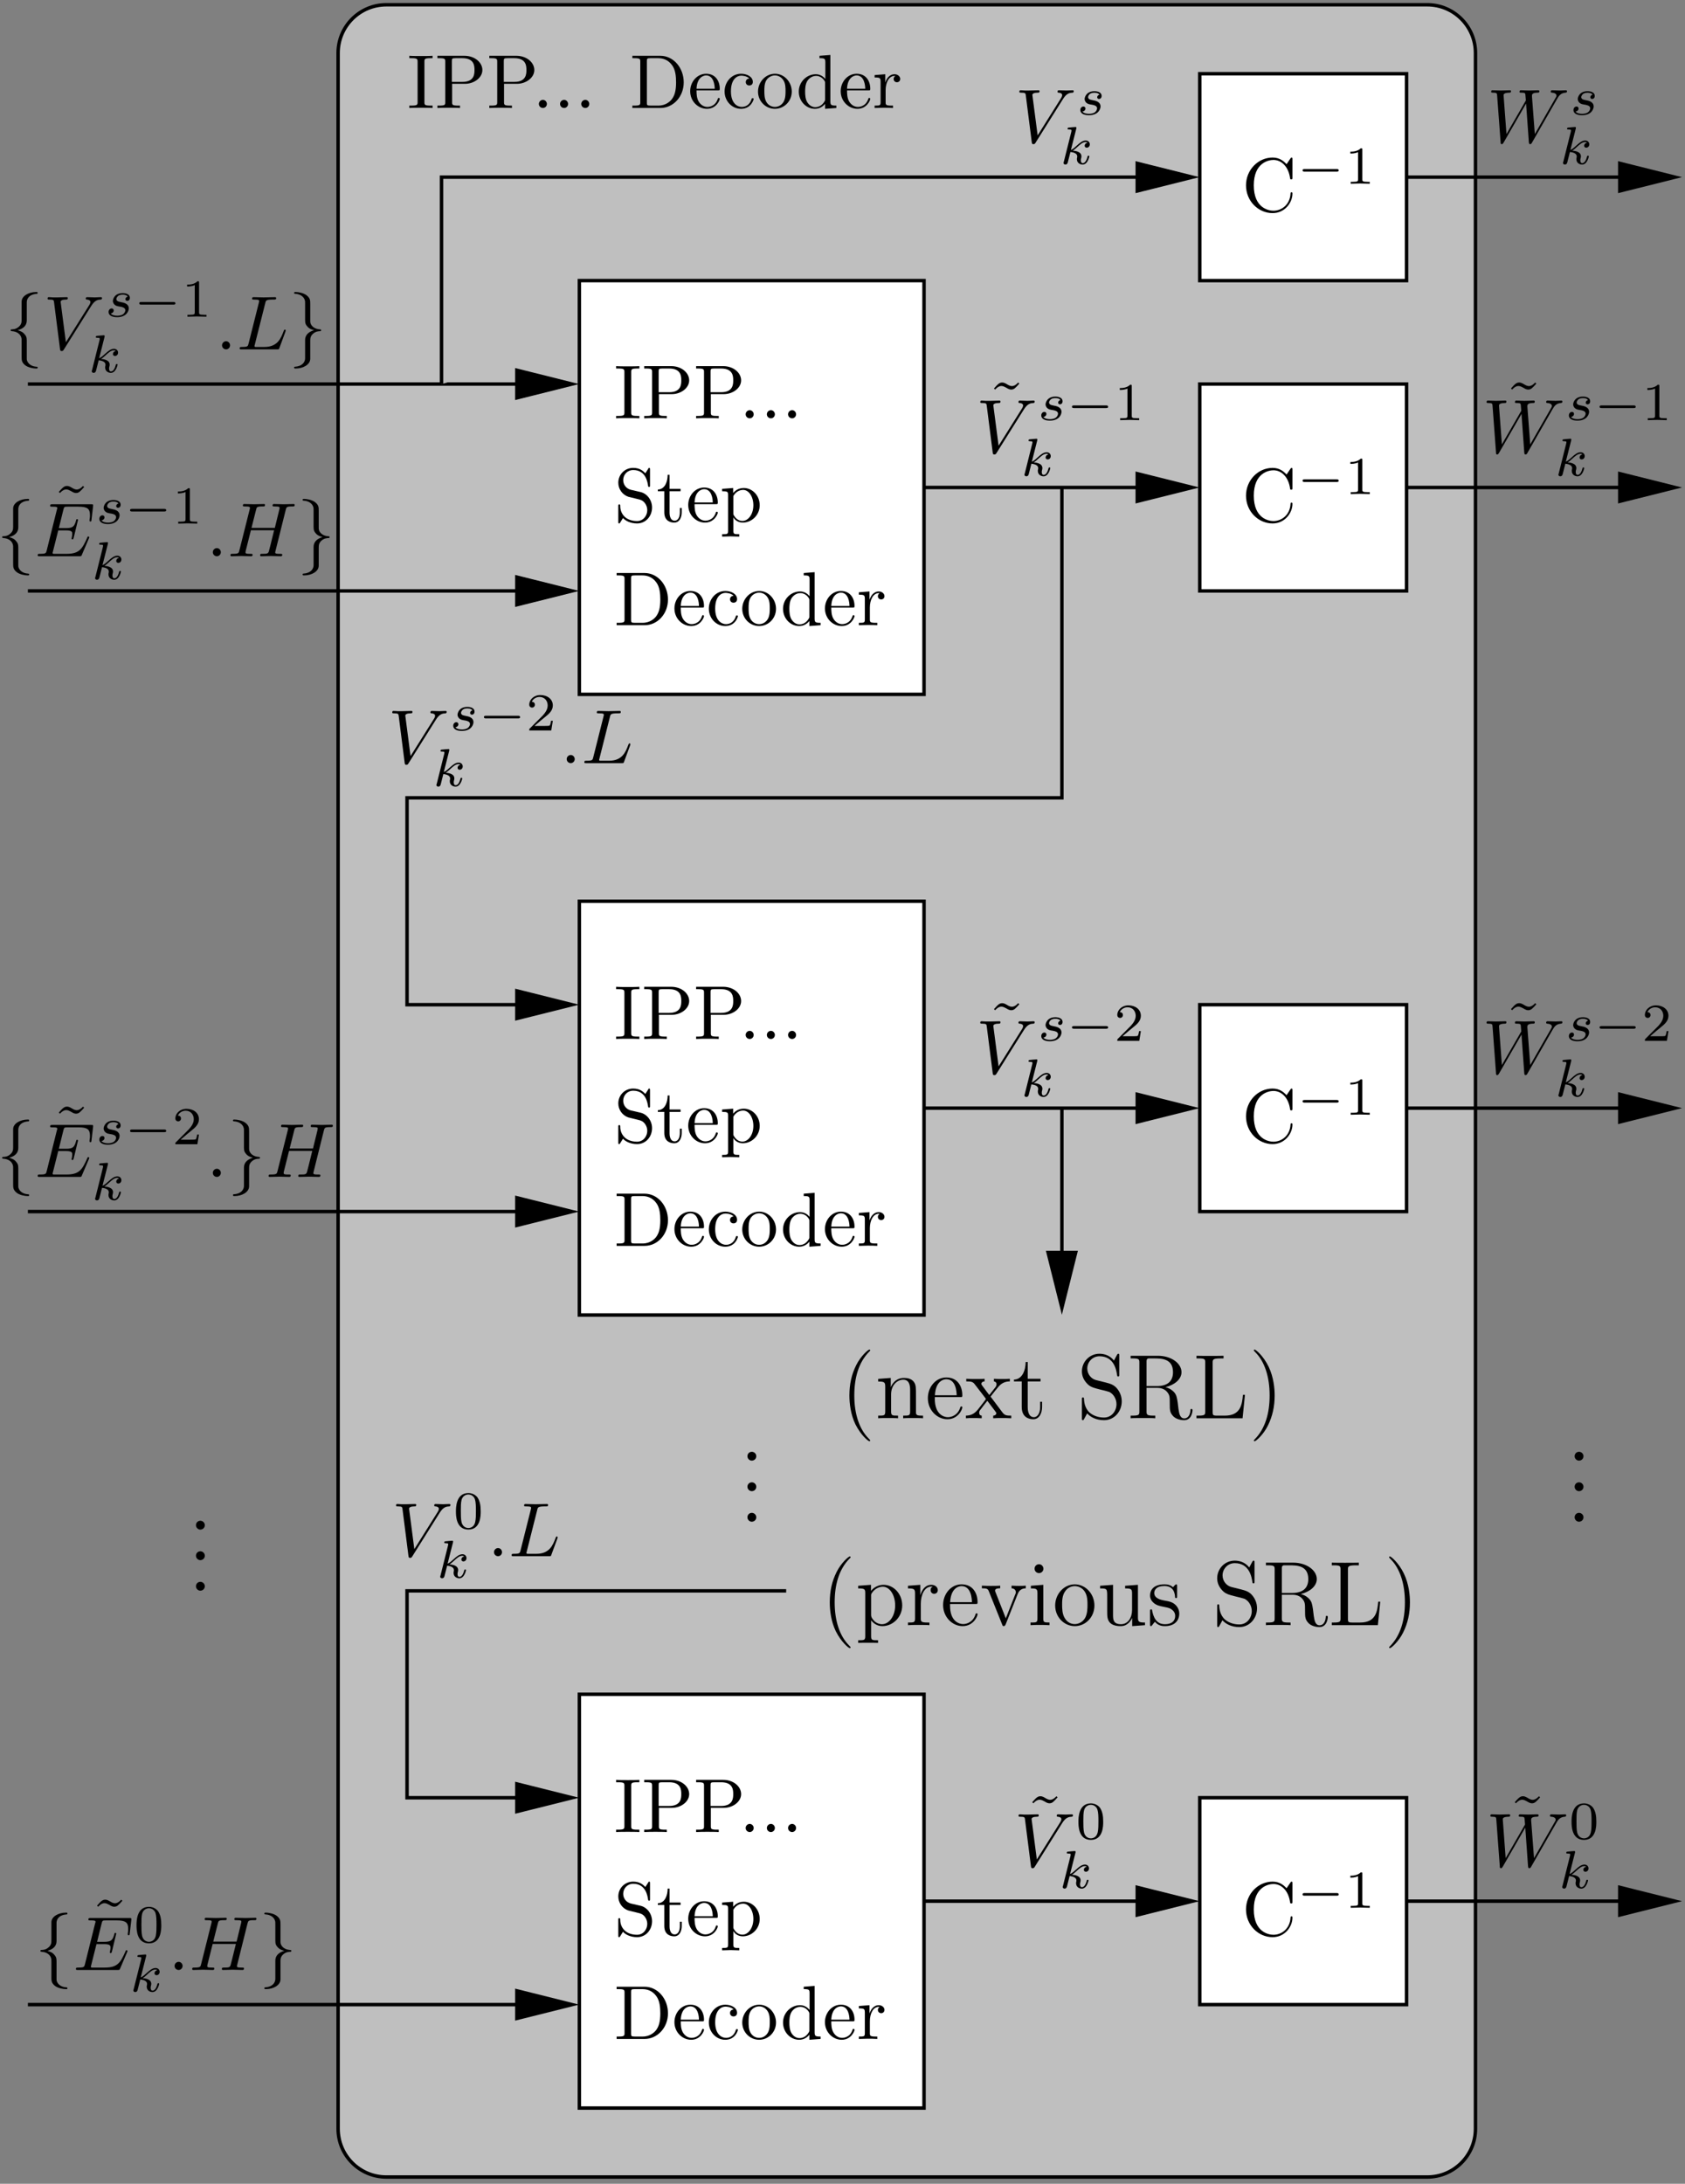 <?xml version="1.0" encoding="UTF-8"?>
<svg xmlns="http://www.w3.org/2000/svg" xmlns:xlink="http://www.w3.org/1999/xlink" width="220pt" height="285pt" viewBox="0 0 220 285" version="1.1">
<rect x="0" y="0" width="220" height="285" fill="#808080" stroke="none"/>
<defs>
<g>
<symbol overflow="visible" id="glyph0-0">
<path style="stroke:none;" d=""/>
</symbol>
<symbol overflow="visible" id="glyph0-1">
<path style="stroke:none;" d="M 0.562 -3.406 C 0.562 -1.344 2.172 0.219 4.031 0.219 C 5.656 0.219 6.625 -1.172 6.625 -2.328 C 6.625 -2.422 6.625 -2.5 6.5 -2.5 C 6.391 -2.5 6.391 -2.438 6.375 -2.328 C 6.297 -0.906 5.234 -0.094 4.141 -0.094 C 3.531 -0.094 1.578 -0.422 1.578 -3.406 C 1.578 -6.375 3.531 -6.719 4.141 -6.719 C 5.219 -6.719 6.109 -5.812 6.312 -4.359 C 6.328 -4.219 6.328 -4.188 6.469 -4.188 C 6.625 -4.188 6.625 -4.219 6.625 -4.422 L 6.625 -6.781 C 6.625 -6.953 6.625 -7.031 6.516 -7.031 C 6.484 -7.031 6.438 -7.031 6.359 -6.906 L 5.859 -6.172 C 5.5 -6.531 4.984 -7.031 4.031 -7.031 C 2.156 -7.031 0.562 -5.438 0.562 -3.406 Z M 0.562 -3.406 "/>
</symbol>
<symbol overflow="visible" id="glyph0-2">
<path style="stroke:none;" d="M 4.141 -6.516 L 3.984 -6.656 C 3.984 -6.656 3.609 -6.188 3.172 -6.188 C 2.938 -6.188 2.688 -6.328 2.516 -6.438 C 2.25 -6.594 2.078 -6.656 1.906 -6.656 C 1.531 -6.656 1.328 -6.438 0.828 -5.875 L 0.984 -5.734 C 0.984 -5.734 1.359 -6.203 1.797 -6.203 C 2.031 -6.203 2.281 -6.062 2.453 -5.969 C 2.719 -5.797 2.906 -5.734 3.078 -5.734 C 3.453 -5.734 3.641 -5.953 4.141 -6.516 Z M 4.141 -6.516 "/>
</symbol>
<symbol overflow="visible" id="glyph0-3">
<path style="stroke:none;" d="M 2.25 -6.031 C 2.25 -6.391 2.266 -6.5 3.062 -6.5 L 3.312 -6.5 L 3.312 -6.812 C 2.969 -6.781 2.188 -6.781 1.797 -6.781 C 1.422 -6.781 0.625 -6.781 0.281 -6.812 L 0.281 -6.5 L 0.531 -6.5 C 1.328 -6.5 1.359 -6.391 1.359 -6.031 L 1.359 -0.781 C 1.359 -0.422 1.328 -0.312 0.531 -0.312 L 0.281 -0.312 L 0.281 0 C 0.625 -0.031 1.422 -0.031 1.797 -0.031 C 2.188 -0.031 2.969 -0.031 3.312 0 L 3.312 -0.312 L 3.062 -0.312 C 2.266 -0.312 2.25 -0.422 2.25 -0.781 Z M 2.25 -6.031 "/>
</symbol>
<symbol overflow="visible" id="glyph0-4">
<path style="stroke:none;" d="M 2.266 -3.156 L 3.953 -3.156 C 5.141 -3.156 6.219 -3.953 6.219 -4.953 C 6.219 -5.938 5.234 -6.812 3.875 -6.812 L 0.344 -6.812 L 0.344 -6.5 L 0.594 -6.5 C 1.359 -6.5 1.375 -6.391 1.375 -6.031 L 1.375 -0.781 C 1.375 -0.422 1.359 -0.312 0.594 -0.312 L 0.344 -0.312 L 0.344 0 C 0.703 -0.031 1.438 -0.031 1.812 -0.031 C 2.188 -0.031 2.938 -0.031 3.297 0 L 3.297 -0.312 L 3.047 -0.312 C 2.281 -0.312 2.266 -0.422 2.266 -0.781 Z M 2.234 -3.406 L 2.234 -6.094 C 2.234 -6.438 2.25 -6.5 2.719 -6.5 L 3.609 -6.5 C 5.188 -6.5 5.188 -5.438 5.188 -4.953 C 5.188 -4.484 5.188 -3.406 3.609 -3.406 Z M 2.234 -3.406 "/>
</symbol>
<symbol overflow="visible" id="glyph0-5">
<path style="stroke:none;" d="M 1.906 -0.531 C 1.906 -0.812 1.672 -1.062 1.391 -1.062 C 1.094 -1.062 0.859 -0.812 0.859 -0.531 C 0.859 -0.234 1.094 0 1.391 0 C 1.672 0 1.906 -0.234 1.906 -0.531 Z M 1.906 -0.531 "/>
</symbol>
<symbol overflow="visible" id="glyph0-6">
<path style="stroke:none;" d="M 3.484 -3.875 L 2.203 -4.172 C 1.578 -4.328 1.203 -4.859 1.203 -5.438 C 1.203 -6.141 1.734 -6.75 2.516 -6.75 C 4.172 -6.75 4.391 -5.109 4.453 -4.672 C 4.469 -4.609 4.469 -4.547 4.578 -4.547 C 4.703 -4.547 4.703 -4.594 4.703 -4.781 L 4.703 -6.781 C 4.703 -6.953 4.703 -7.031 4.594 -7.031 C 4.531 -7.031 4.516 -7.016 4.453 -6.891 L 4.094 -6.328 C 3.797 -6.625 3.391 -7.031 2.5 -7.031 C 1.391 -7.031 0.562 -6.156 0.562 -5.094 C 0.562 -4.266 1.094 -3.531 1.859 -3.266 C 1.969 -3.234 2.484 -3.109 3.188 -2.938 C 3.453 -2.875 3.75 -2.797 4.031 -2.438 C 4.234 -2.172 4.344 -1.844 4.344 -1.516 C 4.344 -0.812 3.844 -0.094 3 -0.094 C 2.719 -0.094 1.953 -0.141 1.422 -0.625 C 0.844 -1.172 0.812 -1.797 0.812 -2.156 C 0.797 -2.266 0.719 -2.266 0.688 -2.266 C 0.562 -2.266 0.562 -2.188 0.562 -2.016 L 0.562 -0.016 C 0.562 0.156 0.562 0.219 0.672 0.219 C 0.734 0.219 0.75 0.203 0.812 0.094 C 0.812 0.078 0.844 0.047 1.172 -0.484 C 1.484 -0.141 2.125 0.219 3.016 0.219 C 4.172 0.219 4.969 -0.75 4.969 -1.859 C 4.969 -2.844 4.312 -3.672 3.484 -3.875 Z M 3.484 -3.875 "/>
</symbol>
<symbol overflow="visible" id="glyph0-7">
<path style="stroke:none;" d="M 1.719 -3.984 L 3.156 -3.984 L 3.156 -4.297 L 1.719 -4.297 L 1.719 -6.125 L 1.469 -6.125 C 1.469 -5.312 1.172 -4.25 0.188 -4.203 L 0.188 -3.984 L 1.031 -3.984 L 1.031 -1.234 C 1.031 -0.016 1.969 0.109 2.328 0.109 C 3.031 0.109 3.312 -0.594 3.312 -1.234 L 3.312 -1.797 L 3.062 -1.797 L 3.062 -1.25 C 3.062 -0.516 2.766 -0.141 2.391 -0.141 C 1.719 -0.141 1.719 -1.047 1.719 -1.219 Z M 1.719 -3.984 "/>
</symbol>
<symbol overflow="visible" id="glyph0-8">
<path style="stroke:none;" d="M 1.109 -2.516 C 1.172 -4 2.016 -4.25 2.359 -4.25 C 3.375 -4.25 3.484 -2.906 3.484 -2.516 Z M 1.109 -2.297 L 3.891 -2.297 C 4.109 -2.297 4.141 -2.297 4.141 -2.516 C 4.141 -3.5 3.594 -4.469 2.359 -4.469 C 1.203 -4.469 0.281 -3.438 0.281 -2.188 C 0.281 -0.859 1.328 0.109 2.469 0.109 C 3.688 0.109 4.141 -1 4.141 -1.188 C 4.141 -1.281 4.062 -1.312 4 -1.312 C 3.922 -1.312 3.891 -1.25 3.875 -1.172 C 3.531 -0.141 2.625 -0.141 2.531 -0.141 C 2.031 -0.141 1.641 -0.438 1.406 -0.812 C 1.109 -1.281 1.109 -1.938 1.109 -2.297 Z M 1.109 -2.297 "/>
</symbol>
<symbol overflow="visible" id="glyph0-9">
<path style="stroke:none;" d="M 1.719 -3.75 L 1.719 -4.406 L 0.281 -4.297 L 0.281 -3.984 C 0.984 -3.984 1.062 -3.922 1.062 -3.484 L 1.062 1.172 C 1.062 1.625 0.953 1.625 0.281 1.625 L 0.281 1.938 C 0.625 1.922 1.141 1.906 1.391 1.906 C 1.672 1.906 2.172 1.922 2.516 1.938 L 2.516 1.625 C 1.859 1.625 1.75 1.625 1.75 1.172 L 1.75 -0.594 C 1.797 -0.422 2.219 0.109 2.969 0.109 C 4.156 0.109 5.188 -0.875 5.188 -2.156 C 5.188 -3.422 4.234 -4.406 3.109 -4.406 C 2.328 -4.406 1.906 -3.969 1.719 -3.75 Z M 1.75 -1.141 L 1.75 -3.359 C 2.031 -3.875 2.516 -4.156 3.031 -4.156 C 3.766 -4.156 4.359 -3.281 4.359 -2.156 C 4.359 -0.953 3.672 -0.109 2.938 -0.109 C 2.531 -0.109 2.156 -0.312 1.891 -0.719 C 1.75 -0.922 1.75 -0.938 1.75 -1.141 Z M 1.75 -1.141 "/>
</symbol>
<symbol overflow="visible" id="glyph0-10">
<path style="stroke:none;" d="M 0.344 -6.812 L 0.344 -6.5 L 0.594 -6.5 C 1.359 -6.5 1.375 -6.391 1.375 -6.031 L 1.375 -0.781 C 1.375 -0.422 1.359 -0.312 0.594 -0.312 L 0.344 -0.312 L 0.344 0 L 4 0 C 5.672 0 7.047 -1.469 7.047 -3.344 C 7.047 -5.25 5.703 -6.812 4 -6.812 Z M 2.719 -0.312 C 2.25 -0.312 2.234 -0.375 2.234 -0.703 L 2.234 -6.094 C 2.234 -6.438 2.25 -6.5 2.719 -6.5 L 3.719 -6.5 C 4.344 -6.5 5.031 -6.281 5.531 -5.578 C 5.969 -4.984 6.047 -4.125 6.047 -3.344 C 6.047 -2.25 5.859 -1.641 5.5 -1.156 C 5.297 -0.891 4.734 -0.312 3.734 -0.312 Z M 2.719 -0.312 "/>
</symbol>
<symbol overflow="visible" id="glyph0-11">
<path style="stroke:none;" d="M 1.172 -2.172 C 1.172 -3.797 1.984 -4.219 2.516 -4.219 C 2.609 -4.219 3.234 -4.203 3.578 -3.844 C 3.172 -3.812 3.109 -3.516 3.109 -3.391 C 3.109 -3.125 3.297 -2.938 3.562 -2.938 C 3.828 -2.938 4.031 -3.094 4.031 -3.406 C 4.031 -4.078 3.266 -4.469 2.5 -4.469 C 1.25 -4.469 0.344 -3.391 0.344 -2.156 C 0.344 -0.875 1.328 0.109 2.484 0.109 C 3.812 0.109 4.141 -1.094 4.141 -1.188 C 4.141 -1.281 4.031 -1.281 4 -1.281 C 3.922 -1.281 3.891 -1.25 3.875 -1.188 C 3.594 -0.266 2.938 -0.141 2.578 -0.141 C 2.047 -0.141 1.172 -0.562 1.172 -2.172 Z M 1.172 -2.172 "/>
</symbol>
<symbol overflow="visible" id="glyph0-12">
<path style="stroke:none;" d="M 4.688 -2.141 C 4.688 -3.406 3.703 -4.469 2.5 -4.469 C 1.25 -4.469 0.281 -3.375 0.281 -2.141 C 0.281 -0.844 1.312 0.109 2.484 0.109 C 3.688 0.109 4.688 -0.875 4.688 -2.141 Z M 2.5 -0.141 C 2.062 -0.141 1.625 -0.344 1.359 -0.812 C 1.109 -1.25 1.109 -1.859 1.109 -2.219 C 1.109 -2.609 1.109 -3.141 1.344 -3.578 C 1.609 -4.031 2.078 -4.25 2.484 -4.25 C 2.922 -4.25 3.344 -4.031 3.609 -3.594 C 3.875 -3.172 3.875 -2.594 3.875 -2.219 C 3.875 -1.859 3.875 -1.312 3.656 -0.875 C 3.422 -0.422 2.984 -0.141 2.5 -0.141 Z M 2.5 -0.141 "/>
</symbol>
<symbol overflow="visible" id="glyph0-13">
<path style="stroke:none;" d="M 3.781 -0.547 L 3.781 0.109 L 5.25 0 L 5.25 -0.312 C 4.562 -0.312 4.469 -0.375 4.469 -0.875 L 4.469 -6.922 L 3.047 -6.812 L 3.047 -6.5 C 3.734 -6.5 3.812 -6.438 3.812 -5.938 L 3.812 -3.781 C 3.531 -4.141 3.094 -4.406 2.562 -4.406 C 1.391 -4.406 0.344 -3.422 0.344 -2.141 C 0.344 -0.875 1.312 0.109 2.453 0.109 C 3.094 0.109 3.531 -0.234 3.781 -0.547 Z M 3.781 -3.219 L 3.781 -1.172 C 3.781 -1 3.781 -0.984 3.672 -0.812 C 3.375 -0.328 2.938 -0.109 2.5 -0.109 C 2.047 -0.109 1.688 -0.375 1.453 -0.75 C 1.203 -1.156 1.172 -1.719 1.172 -2.141 C 1.172 -2.5 1.188 -3.094 1.469 -3.547 C 1.688 -3.859 2.062 -4.188 2.609 -4.188 C 2.953 -4.188 3.375 -4.031 3.672 -3.594 C 3.781 -3.422 3.781 -3.406 3.781 -3.219 Z M 3.781 -3.219 "/>
</symbol>
<symbol overflow="visible" id="glyph0-14">
<path style="stroke:none;" d="M 1.672 -3.312 L 1.672 -4.406 L 0.281 -4.297 L 0.281 -3.984 C 0.984 -3.984 1.062 -3.922 1.062 -3.422 L 1.062 -0.75 C 1.062 -0.312 0.953 -0.312 0.281 -0.312 L 0.281 0 C 0.672 -0.016 1.141 -0.031 1.422 -0.031 C 1.812 -0.031 2.281 -0.031 2.688 0 L 2.688 -0.312 L 2.469 -0.312 C 1.734 -0.312 1.719 -0.422 1.719 -0.781 L 1.719 -2.312 C 1.719 -3.297 2.141 -4.188 2.891 -4.188 C 2.953 -4.188 2.984 -4.188 3 -4.172 C 2.969 -4.172 2.766 -4.047 2.766 -3.781 C 2.766 -3.516 2.984 -3.359 3.203 -3.359 C 3.375 -3.359 3.625 -3.484 3.625 -3.797 C 3.625 -4.109 3.312 -4.406 2.891 -4.406 C 2.156 -4.406 1.797 -3.734 1.672 -3.312 Z M 1.672 -3.312 "/>
</symbol>
<symbol overflow="visible" id="glyph1-0">
<path style="stroke:none;" d=""/>
</symbol>
<symbol overflow="visible" id="glyph1-1">
<path style="stroke:none;" d="M 5.188 -1.578 C 5.297 -1.578 5.469 -1.578 5.469 -1.734 C 5.469 -1.922 5.297 -1.922 5.188 -1.922 L 1.031 -1.922 C 0.922 -1.922 0.75 -1.922 0.75 -1.75 C 0.75 -1.578 0.906 -1.578 1.031 -1.578 Z M 5.188 -1.578 "/>
</symbol>
<symbol overflow="visible" id="glyph2-0">
<path style="stroke:none;" d=""/>
</symbol>
<symbol overflow="visible" id="glyph2-1">
<path style="stroke:none;" d="M 2.328 -4.438 C 2.328 -4.625 2.328 -4.625 2.125 -4.625 C 1.672 -4.188 1.047 -4.188 0.766 -4.188 L 0.766 -3.938 C 0.922 -3.938 1.391 -3.938 1.766 -4.125 L 1.766 -0.578 C 1.766 -0.344 1.766 -0.25 1.078 -0.25 L 0.812 -0.25 L 0.812 0 C 0.938 0 1.797 -0.031 2.047 -0.031 C 2.266 -0.031 3.141 0 3.297 0 L 3.297 -0.25 L 3.031 -0.25 C 2.328 -0.25 2.328 -0.344 2.328 -0.578 Z M 2.328 -4.438 "/>
</symbol>
<symbol overflow="visible" id="glyph2-2">
<path style="stroke:none;" d="M 3.516 -1.266 L 3.281 -1.266 C 3.266 -1.109 3.188 -0.703 3.094 -0.641 C 3.047 -0.594 2.516 -0.594 2.406 -0.594 L 1.125 -0.594 C 1.859 -1.234 2.109 -1.438 2.516 -1.766 C 3.031 -2.172 3.516 -2.609 3.516 -3.266 C 3.516 -4.109 2.781 -4.625 1.891 -4.625 C 1.031 -4.625 0.438 -4.016 0.438 -3.375 C 0.438 -3.031 0.734 -2.984 0.812 -2.984 C 0.969 -2.984 1.172 -3.109 1.172 -3.359 C 1.172 -3.484 1.125 -3.734 0.766 -3.734 C 0.984 -4.219 1.453 -4.375 1.781 -4.375 C 2.484 -4.375 2.844 -3.828 2.844 -3.266 C 2.844 -2.656 2.406 -2.188 2.188 -1.938 L 0.516 -0.266 C 0.438 -0.203 0.438 -0.188 0.438 0 L 3.312 0 Z M 3.516 -1.266 "/>
</symbol>
<symbol overflow="visible" id="glyph2-3">
<path style="stroke:none;" d="M 3.594 -2.219 C 3.594 -2.984 3.5 -3.547 3.188 -4.031 C 2.969 -4.344 2.531 -4.625 1.984 -4.625 C 0.359 -4.625 0.359 -2.719 0.359 -2.219 C 0.359 -1.719 0.359 0.141 1.984 0.141 C 3.594 0.141 3.594 -1.719 3.594 -2.219 Z M 1.984 -0.062 C 1.656 -0.062 1.234 -0.25 1.094 -0.812 C 1 -1.219 1 -1.797 1 -2.312 C 1 -2.828 1 -3.359 1.094 -3.734 C 1.25 -4.281 1.688 -4.438 1.984 -4.438 C 2.359 -4.438 2.719 -4.203 2.844 -3.797 C 2.953 -3.422 2.969 -2.922 2.969 -2.312 C 2.969 -1.797 2.969 -1.281 2.875 -0.844 C 2.734 -0.203 2.266 -0.062 1.984 -0.062 Z M 1.984 -0.062 "/>
</symbol>
<symbol overflow="visible" id="glyph3-0">
<path style="stroke:none;" d=""/>
</symbol>
<symbol overflow="visible" id="glyph3-1">
<path style="stroke:none;" d="M 6.266 -5.672 C 6.75 -6.453 7.172 -6.484 7.531 -6.5 C 7.656 -6.516 7.672 -6.672 7.672 -6.688 C 7.672 -6.766 7.609 -6.812 7.531 -6.812 C 7.281 -6.812 6.984 -6.781 6.719 -6.781 C 6.391 -6.781 6.047 -6.812 5.734 -6.812 C 5.672 -6.812 5.547 -6.812 5.547 -6.625 C 5.547 -6.516 5.625 -6.5 5.703 -6.5 C 5.969 -6.484 6.156 -6.375 6.156 -6.172 C 6.156 -6.016 6.016 -5.797 6.016 -5.797 L 2.953 -0.922 L 2.266 -6.203 C 2.266 -6.375 2.5 -6.5 2.953 -6.5 C 3.094 -6.5 3.203 -6.5 3.203 -6.703 C 3.203 -6.781 3.125 -6.812 3.078 -6.812 C 2.672 -6.812 2.25 -6.781 1.828 -6.781 C 1.656 -6.781 1.469 -6.781 1.281 -6.781 C 1.109 -6.781 0.922 -6.812 0.75 -6.812 C 0.672 -6.812 0.562 -6.812 0.562 -6.625 C 0.562 -6.5 0.641 -6.5 0.812 -6.5 C 1.359 -6.5 1.375 -6.406 1.406 -6.156 L 2.188 -0.016 C 2.219 0.188 2.266 0.219 2.391 0.219 C 2.547 0.219 2.594 0.172 2.672 0.047 Z M 6.266 -5.672 "/>
</symbol>
<symbol overflow="visible" id="glyph3-2">
<path style="stroke:none;" d="M 1.906 -0.531 C 1.906 -0.812 1.672 -1.062 1.391 -1.062 C 1.094 -1.062 0.859 -0.812 0.859 -0.531 C 0.859 -0.234 1.094 0 1.391 0 C 1.672 0 1.906 -0.234 1.906 -0.531 Z M 1.906 -0.531 "/>
</symbol>
<symbol overflow="visible" id="glyph3-3">
<path style="stroke:none;" d="M 3.734 -6.031 C 3.812 -6.391 3.844 -6.5 4.781 -6.5 C 5.078 -6.5 5.156 -6.5 5.156 -6.688 C 5.156 -6.812 5.047 -6.812 5 -6.812 C 4.672 -6.812 3.859 -6.781 3.531 -6.781 C 3.234 -6.781 2.5 -6.812 2.203 -6.812 C 2.141 -6.812 2.016 -6.812 2.016 -6.609 C 2.016 -6.5 2.109 -6.5 2.297 -6.5 C 2.312 -6.5 2.5 -6.5 2.672 -6.484 C 2.844 -6.453 2.938 -6.453 2.938 -6.312 C 2.938 -6.281 2.938 -6.25 2.906 -6.125 L 1.562 -0.781 C 1.469 -0.391 1.453 -0.312 0.656 -0.312 C 0.484 -0.312 0.391 -0.312 0.391 -0.109 C 0.391 0 0.484 0 0.656 0 L 5.281 0 C 5.516 0 5.516 0 5.578 -0.172 L 6.375 -2.328 C 6.406 -2.438 6.406 -2.453 6.406 -2.469 C 6.406 -2.5 6.375 -2.578 6.297 -2.578 C 6.203 -2.578 6.188 -2.516 6.125 -2.359 C 5.781 -1.453 5.344 -0.312 3.625 -0.312 L 2.688 -0.312 C 2.547 -0.312 2.516 -0.312 2.469 -0.312 C 2.359 -0.328 2.328 -0.344 2.328 -0.422 C 2.328 -0.453 2.328 -0.469 2.375 -0.641 Z M 3.734 -6.031 "/>
</symbol>
<symbol overflow="visible" id="glyph3-4">
<path style="stroke:none;" d="M 9.141 -5.656 C 9.391 -6.094 9.625 -6.453 10.266 -6.5 C 10.344 -6.516 10.453 -6.516 10.453 -6.703 C 10.453 -6.734 10.406 -6.812 10.328 -6.812 C 10.094 -6.812 9.812 -6.781 9.562 -6.781 C 9.219 -6.781 8.859 -6.812 8.516 -6.812 C 8.469 -6.812 8.328 -6.812 8.328 -6.625 C 8.328 -6.516 8.422 -6.5 8.484 -6.5 C 8.719 -6.484 9.078 -6.406 9.078 -6.109 C 9.078 -6 9.016 -5.922 8.938 -5.781 L 6.25 -1.094 L 5.875 -6.031 C 5.875 -6.234 5.859 -6.484 6.578 -6.5 C 6.75 -6.5 6.844 -6.5 6.844 -6.703 C 6.844 -6.797 6.734 -6.812 6.703 -6.812 C 6.297 -6.812 5.875 -6.781 5.484 -6.781 C 5.25 -6.781 4.672 -6.812 4.438 -6.812 C 4.375 -6.812 4.25 -6.812 4.25 -6.609 C 4.25 -6.5 4.344 -6.5 4.484 -6.5 C 4.922 -6.5 5 -6.438 5.016 -6.25 L 5.078 -5.484 L 2.547 -1.094 L 2.172 -6.141 C 2.172 -6.266 2.172 -6.484 2.938 -6.5 C 3.031 -6.5 3.141 -6.5 3.141 -6.703 C 3.141 -6.812 3.016 -6.812 3 -6.812 C 2.609 -6.812 2.188 -6.781 1.781 -6.781 C 1.422 -6.781 1.062 -6.812 0.734 -6.812 C 0.672 -6.812 0.547 -6.812 0.547 -6.625 C 0.547 -6.5 0.641 -6.5 0.797 -6.5 C 1.297 -6.5 1.312 -6.406 1.328 -6.125 L 1.781 -0.047 C 1.781 0.141 1.797 0.219 1.938 0.219 C 2.047 0.219 2.078 0.156 2.172 0.016 L 5.109 -5.078 L 5.469 -0.047 C 5.5 0.172 5.516 0.219 5.625 0.219 C 5.766 0.219 5.828 0.125 5.875 0.031 Z M 9.141 -5.656 "/>
</symbol>
<symbol overflow="visible" id="glyph3-5">
<path style="stroke:none;" d="M 7.062 -2.328 C 7.078 -2.375 7.109 -2.438 7.109 -2.469 C 7.109 -2.469 7.109 -2.578 6.984 -2.578 C 6.891 -2.578 6.875 -2.516 6.859 -2.453 C 6.203 -0.984 5.844 -0.312 4.141 -0.312 L 2.688 -0.312 C 2.547 -0.312 2.516 -0.312 2.469 -0.312 C 2.359 -0.328 2.328 -0.344 2.328 -0.422 C 2.328 -0.453 2.328 -0.469 2.375 -0.641 L 3.062 -3.375 L 4.047 -3.375 C 4.891 -3.375 4.891 -3.156 4.891 -2.906 C 4.891 -2.844 4.891 -2.719 4.828 -2.422 C 4.812 -2.375 4.797 -2.344 4.797 -2.312 C 4.797 -2.266 4.828 -2.203 4.922 -2.203 C 5 -2.203 5.031 -2.25 5.078 -2.406 L 5.641 -4.734 C 5.641 -4.797 5.594 -4.844 5.516 -4.844 C 5.438 -4.844 5.406 -4.781 5.391 -4.672 C 5.172 -3.906 5 -3.672 4.078 -3.672 L 3.141 -3.672 L 3.734 -6.078 C 3.828 -6.438 3.844 -6.469 4.281 -6.469 L 5.688 -6.469 C 6.891 -6.469 7.203 -6.188 7.203 -5.359 C 7.203 -5.125 7.203 -5.109 7.156 -4.828 C 7.156 -4.781 7.141 -4.703 7.141 -4.656 C 7.141 -4.609 7.172 -4.531 7.266 -4.531 C 7.375 -4.531 7.391 -4.594 7.406 -4.781 L 7.609 -6.516 C 7.641 -6.781 7.594 -6.781 7.344 -6.781 L 2.297 -6.781 C 2.109 -6.781 2 -6.781 2 -6.578 C 2 -6.469 2.094 -6.469 2.281 -6.469 C 2.656 -6.469 2.938 -6.469 2.938 -6.297 C 2.938 -6.25 2.938 -6.234 2.875 -6.047 L 1.562 -0.781 C 1.469 -0.391 1.453 -0.312 0.656 -0.312 C 0.484 -0.312 0.375 -0.312 0.375 -0.125 C 0.375 0 0.469 0 0.656 0 L 5.828 0 C 6.062 0 6.078 -0.016 6.141 -0.172 Z M 7.062 -2.328 "/>
</symbol>
<symbol overflow="visible" id="glyph3-6">
<path style="stroke:none;" d="M 7.609 -6.047 C 7.703 -6.406 7.719 -6.5 8.438 -6.5 C 8.703 -6.5 8.781 -6.5 8.781 -6.703 C 8.781 -6.812 8.672 -6.812 8.641 -6.812 C 8.359 -6.812 7.641 -6.781 7.359 -6.781 C 7.078 -6.781 6.375 -6.812 6.078 -6.812 C 6 -6.812 5.891 -6.812 5.891 -6.609 C 5.891 -6.5 5.984 -6.5 6.172 -6.5 C 6.188 -6.5 6.375 -6.5 6.547 -6.484 C 6.734 -6.453 6.812 -6.453 6.812 -6.312 C 6.812 -6.281 6.812 -6.266 6.781 -6.125 L 6.188 -3.703 L 3.141 -3.703 L 3.734 -6.047 C 3.812 -6.406 3.844 -6.5 4.562 -6.5 C 4.828 -6.5 4.906 -6.5 4.906 -6.703 C 4.906 -6.812 4.797 -6.812 4.766 -6.812 C 4.484 -6.812 3.766 -6.781 3.484 -6.781 C 3.203 -6.781 2.5 -6.812 2.203 -6.812 C 2.125 -6.812 2.016 -6.812 2.016 -6.609 C 2.016 -6.5 2.109 -6.5 2.297 -6.5 C 2.312 -6.5 2.5 -6.5 2.672 -6.484 C 2.844 -6.453 2.938 -6.453 2.938 -6.312 C 2.938 -6.281 2.938 -6.25 2.906 -6.125 L 1.562 -0.781 C 1.469 -0.391 1.453 -0.312 0.656 -0.312 C 0.484 -0.312 0.391 -0.312 0.391 -0.109 C 0.391 0 0.516 0 0.531 0 C 0.812 0 1.516 -0.031 1.797 -0.031 C 2 -0.031 2.219 -0.016 2.438 -0.016 C 2.656 -0.016 2.875 0 3.078 0 C 3.156 0 3.281 0 3.281 -0.203 C 3.281 -0.312 3.188 -0.312 3 -0.312 C 2.625 -0.312 2.359 -0.312 2.359 -0.484 C 2.359 -0.547 2.375 -0.594 2.375 -0.656 L 3.062 -3.391 L 6.094 -3.391 C 5.688 -1.734 5.453 -0.781 5.406 -0.641 C 5.312 -0.312 5.125 -0.312 4.5 -0.312 C 4.359 -0.312 4.266 -0.312 4.266 -0.109 C 4.266 0 4.391 0 4.406 0 C 4.688 0 5.391 -0.031 5.672 -0.031 C 5.875 -0.031 6.094 -0.016 6.312 -0.016 C 6.531 -0.016 6.75 0 6.953 0 C 7.031 0 7.156 0 7.156 -0.203 C 7.156 -0.312 7.062 -0.312 6.875 -0.312 C 6.516 -0.312 6.234 -0.312 6.234 -0.484 C 6.234 -0.547 6.25 -0.594 6.266 -0.656 Z M 7.609 -6.047 "/>
</symbol>
<symbol overflow="visible" id="glyph4-0">
<path style="stroke:none;" d=""/>
</symbol>
<symbol overflow="visible" id="glyph4-1">
<path style="stroke:none;" d="M 3 -2.625 C 2.828 -2.578 2.703 -2.438 2.703 -2.297 C 2.703 -2.125 2.844 -2.062 2.938 -2.062 C 3.016 -2.062 3.281 -2.109 3.281 -2.469 C 3.281 -2.922 2.781 -3.078 2.344 -3.078 C 1.266 -3.078 1.062 -2.266 1.062 -2.062 C 1.062 -1.797 1.219 -1.625 1.312 -1.547 C 1.484 -1.406 1.609 -1.375 2.094 -1.297 C 2.25 -1.266 2.688 -1.188 2.688 -0.844 C 2.688 -0.719 2.609 -0.453 2.328 -0.281 C 2.047 -0.125 1.703 -0.125 1.625 -0.125 C 1.344 -0.125 0.953 -0.188 0.781 -0.422 C 1.016 -0.453 1.172 -0.625 1.172 -0.812 C 1.172 -0.984 1.047 -1.078 0.906 -1.078 C 0.703 -1.078 0.5 -0.906 0.5 -0.609 C 0.5 -0.188 0.938 0.062 1.609 0.062 C 2.906 0.062 3.141 -0.812 3.141 -1.078 C 3.141 -1.719 2.438 -1.844 2.172 -1.891 C 2.109 -1.906 1.938 -1.938 1.891 -1.953 C 1.641 -2 1.516 -2.141 1.516 -2.297 C 1.516 -2.453 1.641 -2.641 1.797 -2.75 C 1.984 -2.859 2.219 -2.875 2.344 -2.875 C 2.484 -2.875 2.844 -2.859 3 -2.625 Z M 3 -2.625 "/>
</symbol>
<symbol overflow="visible" id="glyph4-2">
<path style="stroke:none;" d="M 2.188 -4.625 C 2.188 -4.641 2.203 -4.734 2.203 -4.734 C 2.203 -4.781 2.188 -4.844 2.094 -4.844 C 1.953 -4.844 1.375 -4.781 1.203 -4.766 C 1.156 -4.766 1.047 -4.75 1.047 -4.609 C 1.047 -4.516 1.156 -4.516 1.234 -4.516 C 1.562 -4.516 1.562 -4.453 1.562 -4.406 C 1.562 -4.359 1.547 -4.312 1.547 -4.25 L 0.562 -0.312 C 0.516 -0.188 0.516 -0.172 0.516 -0.156 C 0.516 -0.047 0.609 0.062 0.766 0.062 C 0.953 0.062 1.031 -0.062 1.078 -0.219 C 1.094 -0.25 1.391 -1.484 1.422 -1.578 C 1.922 -1.531 2.312 -1.359 2.312 -1 C 2.312 -0.969 2.312 -0.938 2.297 -0.859 C 2.266 -0.766 2.266 -0.719 2.266 -0.641 C 2.266 -0.156 2.672 0.062 3.016 0.062 C 3.688 0.062 3.891 -0.984 3.891 -1 C 3.891 -1.094 3.812 -1.094 3.781 -1.094 C 3.688 -1.094 3.672 -1.047 3.641 -0.922 C 3.562 -0.625 3.375 -0.125 3.031 -0.125 C 2.844 -0.125 2.781 -0.297 2.781 -0.484 C 2.781 -0.609 2.781 -0.625 2.828 -0.797 C 2.844 -0.828 2.859 -0.938 2.859 -1.016 C 2.859 -1.641 2.031 -1.734 1.734 -1.75 C 1.938 -1.875 2.188 -2.109 2.312 -2.219 C 2.672 -2.547 3.016 -2.875 3.406 -2.875 C 3.484 -2.875 3.578 -2.859 3.641 -2.781 C 3.344 -2.734 3.281 -2.5 3.281 -2.391 C 3.281 -2.25 3.391 -2.141 3.547 -2.141 C 3.75 -2.141 3.953 -2.297 3.953 -2.578 C 3.953 -2.812 3.781 -3.078 3.422 -3.078 C 3.016 -3.078 2.656 -2.781 2.297 -2.453 C 2 -2.188 1.781 -1.969 1.484 -1.844 Z M 2.188 -4.625 "/>
</symbol>
<symbol overflow="visible" id="glyph5-0">
<path style="stroke:none;" d=""/>
</symbol>
<symbol overflow="visible" id="glyph5-1">
<path style="stroke:none;" d="M 3.891 2.906 C 3.891 2.875 3.891 2.844 3.688 2.641 C 2.484 1.438 1.812 -0.531 1.812 -2.969 C 1.812 -5.297 2.375 -7.297 3.766 -8.703 C 3.891 -8.812 3.891 -8.828 3.891 -8.875 C 3.891 -8.938 3.828 -8.969 3.781 -8.969 C 3.625 -8.969 2.641 -8.109 2.062 -6.938 C 1.453 -5.719 1.172 -4.453 1.172 -2.969 C 1.172 -1.906 1.344 -0.484 1.953 0.781 C 2.672 2.219 3.641 3 3.781 3 C 3.828 3 3.891 2.969 3.891 2.906 Z M 3.891 2.906 "/>
</symbol>
<symbol overflow="visible" id="glyph5-2">
<path style="stroke:none;" d="M 5.312 -2.906 C 5.312 -4.016 5.312 -4.344 5.047 -4.734 C 4.703 -5.203 4.141 -5.266 3.734 -5.266 C 2.562 -5.266 2.109 -4.281 2.016 -4.047 L 2.016 -5.266 L 0.375 -5.141 L 0.375 -4.797 C 1.188 -4.797 1.297 -4.703 1.297 -4.125 L 1.297 -0.891 C 1.297 -0.344 1.156 -0.344 0.375 -0.344 L 0.375 0 C 0.688 -0.031 1.344 -0.031 1.672 -0.031 C 2.016 -0.031 2.672 -0.031 2.969 0 L 2.969 -0.344 C 2.219 -0.344 2.062 -0.344 2.062 -0.891 L 2.062 -3.109 C 2.062 -4.359 2.891 -5.031 3.641 -5.031 C 4.375 -5.031 4.547 -4.422 4.547 -3.688 L 4.547 -0.891 C 4.547 -0.344 4.406 -0.344 3.641 -0.344 L 3.641 0 C 3.938 -0.031 4.594 -0.031 4.922 -0.031 C 5.266 -0.031 5.922 -0.031 6.234 0 L 6.234 -0.344 C 5.625 -0.344 5.328 -0.344 5.312 -0.703 Z M 5.312 -2.906 "/>
</symbol>
<symbol overflow="visible" id="glyph5-3">
<path style="stroke:none;" d="M 4.578 -2.766 C 4.844 -2.766 4.859 -2.766 4.859 -3 C 4.859 -4.203 4.219 -5.328 2.766 -5.328 C 1.406 -5.328 0.359 -4.094 0.359 -2.625 C 0.359 -1.047 1.578 0.125 2.906 0.125 C 4.328 0.125 4.859 -1.172 4.859 -1.422 C 4.859 -1.5 4.812 -1.547 4.734 -1.547 C 4.641 -1.547 4.609 -1.484 4.594 -1.422 C 4.281 -0.422 3.484 -0.141 2.969 -0.141 C 2.469 -0.141 1.266 -0.484 1.266 -2.547 L 1.266 -2.766 Z M 1.281 -3 C 1.375 -4.875 2.422 -5.094 2.766 -5.094 C 4.047 -5.094 4.109 -3.406 4.125 -3 Z M 1.281 -3 "/>
</symbol>
<symbol overflow="visible" id="glyph5-4">
<path style="stroke:none;" d="M 3.344 -2.828 C 3.688 -3.281 4.203 -3.922 4.422 -4.172 C 4.906 -4.719 5.469 -4.812 5.859 -4.812 L 5.859 -5.156 C 5.344 -5.125 5.312 -5.125 4.859 -5.125 C 4.406 -5.125 4.375 -5.125 3.781 -5.156 L 3.781 -4.812 C 3.938 -4.781 4.125 -4.703 4.125 -4.438 C 4.125 -4.234 4.016 -4.094 3.938 -4 L 3.172 -3.031 L 2.25 -4.266 C 2.219 -4.312 2.141 -4.422 2.141 -4.5 C 2.141 -4.578 2.203 -4.797 2.562 -4.812 L 2.562 -5.156 C 2.266 -5.125 1.656 -5.125 1.328 -5.125 C 0.938 -5.125 0.906 -5.125 0.172 -5.156 L 0.172 -4.812 C 0.781 -4.812 1.016 -4.781 1.266 -4.453 L 2.672 -2.625 C 2.688 -2.609 2.734 -2.531 2.734 -2.5 C 2.734 -2.469 1.812 -1.297 1.688 -1.141 C 1.156 -0.484 0.641 -0.359 0.125 -0.344 L 0.125 0 C 0.578 -0.031 0.594 -0.031 1.109 -0.031 C 1.562 -0.031 1.594 -0.031 2.188 0 L 2.188 -0.344 C 1.906 -0.375 1.859 -0.562 1.859 -0.734 C 1.859 -0.922 1.938 -1.016 2.062 -1.172 C 2.234 -1.422 2.625 -1.906 2.922 -2.281 L 3.891 -1 C 4.094 -0.734 4.094 -0.719 4.094 -0.641 C 4.094 -0.547 4 -0.359 3.688 -0.344 L 3.688 0 C 4 -0.031 4.578 -0.031 4.906 -0.031 C 5.312 -0.031 5.328 -0.031 6.047 0 L 6.047 -0.344 C 5.422 -0.344 5.203 -0.375 4.906 -0.75 Z M 3.344 -2.828 "/>
</symbol>
<symbol overflow="visible" id="glyph5-5">
<path style="stroke:none;" d="M 2.016 -4.812 L 3.688 -4.812 L 3.688 -5.156 L 2.016 -5.156 L 2.016 -7.344 L 1.75 -7.344 C 1.734 -6.234 1.297 -5.078 0.219 -5.047 L 0.219 -4.812 L 1.234 -4.812 L 1.234 -1.484 C 1.234 -0.156 2.109 0.125 2.75 0.125 C 3.5 0.125 3.891 -0.625 3.891 -1.484 L 3.891 -2.156 L 3.641 -2.156 L 3.641 -1.5 C 3.641 -0.641 3.281 -0.141 2.828 -0.141 C 2.016 -0.141 2.016 -1.25 2.016 -1.453 Z M 2.016 -4.812 "/>
</symbol>
<symbol overflow="visible" id="glyph5-6">
<path style="stroke:none;" d="M 2.484 -4.984 C 1.875 -5.141 1.344 -5.734 1.344 -6.5 C 1.344 -7.344 2.016 -8.094 2.938 -8.094 C 4.906 -8.094 5.156 -6.156 5.234 -5.641 C 5.266 -5.5 5.266 -5.453 5.375 -5.453 C 5.516 -5.453 5.516 -5.516 5.516 -5.719 L 5.516 -8.141 C 5.516 -8.359 5.516 -8.422 5.391 -8.422 C 5.359 -8.422 5.312 -8.422 5.219 -8.266 L 4.828 -7.531 C 4.25 -8.266 3.469 -8.422 2.938 -8.422 C 1.609 -8.422 0.641 -7.344 0.641 -6.125 C 0.641 -5.562 0.844 -5.031 1.297 -4.547 C 1.703 -4.094 2.125 -3.984 2.969 -3.766 C 3.391 -3.672 4.047 -3.5 4.219 -3.438 C 4.781 -3.156 5.156 -2.516 5.156 -1.844 C 5.156 -0.938 4.516 -0.094 3.531 -0.094 C 2.984 -0.094 2.25 -0.234 1.656 -0.734 C 0.969 -1.359 0.922 -2.219 0.906 -2.625 C 0.891 -2.719 0.797 -2.719 0.781 -2.719 C 0.641 -2.719 0.641 -2.656 0.641 -2.438 L 0.641 -0.031 C 0.641 0.188 0.641 0.25 0.766 0.25 C 0.844 0.25 0.844 0.234 0.938 0.078 C 0.984 -0.016 1.234 -0.453 1.328 -0.641 C 1.75 -0.156 2.516 0.25 3.531 0.25 C 4.875 0.25 5.844 -0.891 5.844 -2.203 C 5.844 -2.922 5.562 -3.469 5.25 -3.859 C 4.812 -4.406 4.266 -4.531 3.797 -4.656 Z M 2.484 -4.984 "/>
</symbol>
<symbol overflow="visible" id="glyph5-7">
<path style="stroke:none;" d="M 5.047 -4.062 C 6.234 -4.344 7.141 -5.094 7.141 -6.016 C 7.141 -7.172 5.797 -8.156 4.078 -8.156 L 0.5 -8.156 L 0.5 -7.812 L 0.734 -7.812 C 1.609 -7.812 1.641 -7.703 1.641 -7.25 L 1.641 -0.906 C 1.641 -0.469 1.609 -0.344 0.734 -0.344 L 0.5 -0.344 L 0.5 0 C 0.781 -0.031 1.75 -0.031 2.109 -0.031 C 2.453 -0.031 3.438 -0.031 3.719 0 L 3.719 -0.344 L 3.484 -0.344 C 2.625 -0.344 2.578 -0.469 2.578 -0.906 L 2.578 -3.969 L 3.969 -3.969 C 4.438 -3.969 4.875 -3.844 5.203 -3.5 C 5.609 -3.047 5.609 -2.797 5.609 -1.969 C 5.609 -1.031 5.609 -0.719 6.125 -0.203 C 6.312 -0.031 6.812 0.25 7.484 0.25 C 8.422 0.25 8.578 -0.781 8.578 -1.047 C 8.578 -1.109 8.578 -1.219 8.438 -1.219 C 8.312 -1.219 8.312 -1.141 8.312 -1.031 C 8.25 -0.312 7.906 0.016 7.516 0.016 C 6.969 0.016 6.844 -0.547 6.75 -1.188 C 6.734 -1.266 6.672 -1.781 6.641 -2.078 C 6.547 -2.672 6.5 -3.062 6.141 -3.438 C 6.016 -3.562 5.703 -3.891 5.047 -4.062 Z M 3.922 -4.203 L 2.578 -4.203 L 2.578 -7.344 C 2.578 -7.609 2.578 -7.75 2.828 -7.812 C 2.938 -7.812 3.297 -7.812 3.531 -7.812 C 4.5 -7.812 6.031 -7.812 6.031 -6.016 C 6.031 -4.969 5.469 -4.203 3.922 -4.203 Z M 3.922 -4.203 "/>
</symbol>
<symbol overflow="visible" id="glyph5-8">
<path style="stroke:none;" d="M 6.812 -3.062 L 6.547 -3.062 C 6.438 -1.859 6.281 -0.344 4.188 -0.344 L 3.141 -0.344 C 2.625 -0.344 2.594 -0.438 2.594 -0.828 L 2.594 -7.25 C 2.594 -7.672 2.625 -7.812 3.656 -7.812 L 4.016 -7.812 L 4.016 -8.156 C 3.672 -8.141 2.625 -8.141 2.203 -8.141 C 1.844 -8.141 0.781 -8.141 0.484 -8.156 L 0.484 -7.812 L 0.734 -7.812 C 1.594 -7.812 1.625 -7.703 1.625 -7.25 L 1.625 -0.906 C 1.625 -0.469 1.594 -0.344 0.734 -0.344 L 0.484 -0.344 L 0.484 0 L 6.5 0 Z M 6.812 -3.062 "/>
</symbol>
<symbol overflow="visible" id="glyph5-9">
<path style="stroke:none;" d="M 3.375 -2.969 C 3.375 -3.891 3.25 -5.359 2.578 -6.75 C 1.875 -8.188 0.891 -8.969 0.766 -8.969 C 0.719 -8.969 0.656 -8.938 0.656 -8.875 C 0.656 -8.828 0.656 -8.812 0.859 -8.609 C 2.062 -7.406 2.719 -5.422 2.719 -2.984 C 2.719 -0.672 2.156 1.328 0.781 2.734 C 0.656 2.844 0.656 2.875 0.656 2.906 C 0.656 2.969 0.719 3 0.766 3 C 0.922 3 1.906 2.141 2.484 0.969 C 3.094 -0.25 3.375 -1.547 3.375 -2.969 Z M 3.375 -2.969 "/>
</symbol>
<symbol overflow="visible" id="glyph5-10">
<path style="stroke:none;" d="M 2.203 -0.578 C 2.203 -0.906 1.922 -1.156 1.625 -1.156 C 1.281 -1.156 1.047 -0.891 1.047 -0.578 C 1.047 -0.234 1.344 0 1.609 0 C 1.938 0 2.203 -0.25 2.203 -0.578 Z M 2.203 -0.578 "/>
</symbol>
<symbol overflow="visible" id="glyph5-11">
<path style="stroke:none;" d="M 2.922 1.969 C 2.156 1.969 2.016 1.969 2.016 1.438 L 2.016 -0.641 C 2.234 -0.344 2.719 0.125 3.484 0.125 C 4.859 0.125 6.078 -1.047 6.078 -2.578 C 6.078 -4.094 4.953 -5.266 3.641 -5.266 C 2.594 -5.266 2.031 -4.516 2 -4.469 L 2 -5.266 L 0.328 -5.141 L 0.328 -4.797 C 1.172 -4.797 1.25 -4.703 1.25 -4.188 L 1.25 1.438 C 1.25 1.969 1.109 1.969 0.328 1.969 L 0.328 2.312 C 0.641 2.297 1.297 2.297 1.625 2.297 C 1.969 2.297 2.625 2.297 2.922 2.312 Z M 2.016 -3.812 C 2.016 -4.047 2.016 -4.047 2.156 -4.25 C 2.516 -4.781 3.094 -5.016 3.547 -5.016 C 4.453 -5.016 5.156 -3.922 5.156 -2.578 C 5.156 -1.156 4.344 -0.125 3.438 -0.125 C 3.062 -0.125 2.719 -0.281 2.469 -0.5 C 2.203 -0.781 2.016 -1.016 2.016 -1.344 Z M 2.016 -3.812 "/>
</symbol>
<symbol overflow="visible" id="glyph5-12">
<path style="stroke:none;" d="M 2 -2.781 C 2 -3.938 2.469 -5.031 3.391 -5.031 C 3.484 -5.031 3.516 -5.031 3.562 -5.016 C 3.469 -4.969 3.281 -4.906 3.281 -4.578 C 3.281 -4.234 3.547 -4.094 3.734 -4.094 C 3.984 -4.094 4.219 -4.25 4.219 -4.578 C 4.219 -4.938 3.891 -5.266 3.375 -5.266 C 2.359 -5.266 2.016 -4.172 1.953 -3.938 L 1.938 -3.938 L 1.938 -5.266 L 0.328 -5.141 L 0.328 -4.797 C 1.141 -4.797 1.25 -4.703 1.25 -4.125 L 1.25 -0.891 C 1.25 -0.344 1.109 -0.344 0.328 -0.344 L 0.328 0 C 0.672 -0.031 1.328 -0.031 1.688 -0.031 C 2.016 -0.031 2.859 -0.031 3.125 0 L 3.125 -0.344 L 2.891 -0.344 C 2.016 -0.344 2 -0.484 2 -0.906 Z M 2 -2.781 "/>
</symbol>
<symbol overflow="visible" id="glyph5-13">
<path style="stroke:none;" d="M 4.875 -4.016 C 4.984 -4.281 5.188 -4.797 5.953 -4.812 L 5.953 -5.156 C 5.609 -5.125 5.438 -5.125 5.062 -5.125 C 4.812 -5.125 4.641 -5.125 4.094 -5.156 L 4.094 -4.812 C 4.594 -4.781 4.656 -4.422 4.656 -4.297 C 4.656 -4.188 4.625 -4.125 4.562 -3.984 L 3.344 -0.891 L 2.016 -4.266 C 1.953 -4.438 1.938 -4.438 1.938 -4.5 C 1.938 -4.812 2.391 -4.812 2.609 -4.812 L 2.609 -5.156 C 2.312 -5.125 1.688 -5.125 1.359 -5.125 C 0.969 -5.125 0.938 -5.125 0.219 -5.156 L 0.219 -4.812 C 0.891 -4.812 1 -4.75 1.141 -4.391 L 2.859 -0.109 C 2.922 0.062 2.938 0.125 3.078 0.125 C 3.172 0.125 3.234 0.094 3.328 -0.109 Z M 4.875 -4.016 "/>
</symbol>
<symbol overflow="visible" id="glyph5-14">
<path style="stroke:none;" d="M 2.078 -7.359 C 2.078 -7.672 1.828 -7.953 1.5 -7.953 C 1.188 -7.953 0.922 -7.703 0.922 -7.375 C 0.922 -7.016 1.203 -6.797 1.5 -6.797 C 1.859 -6.797 2.078 -7.094 2.078 -7.359 Z M 0.438 -5.141 L 0.438 -4.797 C 1.188 -4.797 1.297 -4.719 1.297 -4.141 L 1.297 -0.891 C 1.297 -0.344 1.172 -0.344 0.391 -0.344 L 0.391 0 C 0.734 -0.031 1.297 -0.031 1.656 -0.031 C 1.781 -0.031 2.469 -0.031 2.875 0 L 2.875 -0.344 C 2.109 -0.344 2.062 -0.406 2.062 -0.875 L 2.062 -5.266 Z M 0.438 -5.141 "/>
</symbol>
<symbol overflow="visible" id="glyph5-15">
<path style="stroke:none;" d="M 5.484 -2.562 C 5.484 -4.094 4.312 -5.328 2.922 -5.328 C 1.5 -5.328 0.359 -4.062 0.359 -2.562 C 0.359 -1.031 1.547 0.125 2.922 0.125 C 4.328 0.125 5.484 -1.047 5.484 -2.562 Z M 2.922 -0.141 C 2.484 -0.141 1.953 -0.328 1.609 -0.922 C 1.281 -1.453 1.266 -2.156 1.266 -2.672 C 1.266 -3.125 1.266 -3.844 1.641 -4.391 C 1.969 -4.906 2.5 -5.094 2.922 -5.094 C 3.375 -5.094 3.891 -4.875 4.203 -4.406 C 4.578 -3.859 4.578 -3.109 4.578 -2.672 C 4.578 -2.25 4.578 -1.5 4.266 -0.938 C 3.938 -0.375 3.375 -0.141 2.922 -0.141 Z M 2.922 -0.141 "/>
</symbol>
<symbol overflow="visible" id="glyph5-16">
<path style="stroke:none;" d="M 3.641 -5.141 L 3.641 -4.797 C 4.453 -4.797 4.547 -4.703 4.547 -4.125 L 4.547 -1.984 C 4.547 -0.969 4 -0.125 3.109 -0.125 C 2.125 -0.125 2.062 -0.688 2.062 -1.312 L 2.062 -5.266 L 0.375 -5.141 L 0.375 -4.797 C 1.297 -4.797 1.297 -4.75 1.297 -3.688 L 1.297 -1.906 C 1.297 -1.156 1.297 -0.734 1.656 -0.328 C 1.938 -0.031 2.422 0.125 3.031 0.125 C 3.234 0.125 3.625 0.125 4.031 -0.234 C 4.375 -0.5 4.562 -0.953 4.562 -0.953 L 4.562 0.125 L 6.234 0 L 6.234 -0.344 C 5.422 -0.344 5.312 -0.438 5.312 -1.016 L 5.312 -5.266 Z M 3.641 -5.141 "/>
</symbol>
<symbol overflow="visible" id="glyph5-17">
<path style="stroke:none;" d="M 3.922 -5.062 C 3.922 -5.266 3.922 -5.328 3.797 -5.328 C 3.703 -5.328 3.484 -5.062 3.391 -4.953 C 3.031 -5.266 2.656 -5.328 2.266 -5.328 C 0.828 -5.328 0.391 -4.547 0.391 -3.891 C 0.391 -3.75 0.391 -3.328 0.844 -2.922 C 1.234 -2.578 1.641 -2.5 2.188 -2.391 C 2.844 -2.266 3 -2.219 3.297 -1.984 C 3.516 -1.812 3.672 -1.547 3.672 -1.203 C 3.672 -0.688 3.375 -0.125 2.312 -0.125 C 1.531 -0.125 0.953 -0.578 0.688 -1.766 C 0.641 -1.984 0.641 -2 0.641 -2.016 C 0.609 -2.062 0.562 -2.062 0.531 -2.062 C 0.391 -2.062 0.391 -2 0.391 -1.781 L 0.391 -0.156 C 0.391 0.062 0.391 0.125 0.516 0.125 C 0.578 0.125 0.578 0.109 0.781 -0.141 C 0.844 -0.234 0.844 -0.25 1.031 -0.438 C 1.484 0.125 2.125 0.125 2.328 0.125 C 3.578 0.125 4.203 -0.578 4.203 -1.516 C 4.203 -2.156 3.812 -2.547 3.703 -2.656 C 3.281 -3.031 2.953 -3.094 2.156 -3.234 C 1.812 -3.312 0.938 -3.484 0.938 -4.203 C 0.938 -4.562 1.188 -5.109 2.266 -5.109 C 3.562 -5.109 3.641 -4 3.656 -3.641 C 3.672 -3.531 3.75 -3.531 3.797 -3.531 C 3.922 -3.531 3.922 -3.594 3.922 -3.812 Z M 3.922 -5.062 "/>
</symbol>
<symbol overflow="visible" id="glyph6-0">
<path style="stroke:none;" d=""/>
</symbol>
<symbol overflow="visible" id="glyph6-1">
<path style="stroke:none;" d="M 2.828 -6.156 C 2.828 -6.547 3.078 -7.188 4.172 -7.25 C 4.219 -7.266 4.25 -7.312 4.25 -7.359 C 4.25 -7.484 4.172 -7.484 4.062 -7.484 C 3.078 -7.484 2.156 -6.969 2.156 -6.234 L 2.156 -3.953 C 2.156 -3.562 2.156 -3.25 1.75 -2.922 C 1.406 -2.625 1.031 -2.609 0.812 -2.609 C 0.75 -2.594 0.719 -2.547 0.719 -2.5 C 0.719 -2.391 0.781 -2.391 0.875 -2.375 C 1.531 -2.344 2.016 -1.984 2.125 -1.5 C 2.156 -1.391 2.156 -1.359 2.156 -1 L 2.156 0.969 C 2.156 1.391 2.156 1.703 2.625 2.078 C 3.016 2.375 3.672 2.5 4.062 2.5 C 4.172 2.5 4.25 2.5 4.25 2.375 C 4.25 2.281 4.203 2.281 4.094 2.266 C 3.469 2.234 2.984 1.906 2.844 1.406 C 2.828 1.312 2.828 1.297 2.828 0.938 L 2.828 -1.156 C 2.828 -1.609 2.734 -1.781 2.422 -2.109 C 2.219 -2.312 1.922 -2.406 1.641 -2.5 C 2.469 -2.719 2.828 -3.188 2.828 -3.766 Z M 2.828 -6.156 "/>
</symbol>
<symbol overflow="visible" id="glyph6-2">
<path style="stroke:none;" d="M 2.156 1.172 C 2.156 1.562 1.891 2.203 0.812 2.266 C 0.75 2.281 0.719 2.328 0.719 2.375 C 0.719 2.5 0.828 2.5 0.922 2.5 C 1.891 2.5 2.812 2 2.828 1.25 L 2.828 -1.031 C 2.828 -1.422 2.828 -1.734 3.219 -2.062 C 3.562 -2.359 3.953 -2.375 4.172 -2.375 C 4.219 -2.391 4.25 -2.438 4.25 -2.5 C 4.25 -2.594 4.203 -2.594 4.094 -2.609 C 3.438 -2.641 2.953 -3 2.844 -3.484 C 2.828 -3.594 2.828 -3.625 2.828 -3.984 L 2.828 -5.953 C 2.828 -6.375 2.828 -6.688 2.344 -7.062 C 1.938 -7.375 1.25 -7.484 0.922 -7.484 C 0.828 -7.484 0.719 -7.484 0.719 -7.359 C 0.719 -7.266 0.781 -7.266 0.875 -7.25 C 1.5 -7.219 2 -6.891 2.125 -6.391 C 2.156 -6.297 2.156 -6.281 2.156 -5.922 L 2.156 -3.828 C 2.156 -3.375 2.234 -3.203 2.547 -2.875 C 2.766 -2.672 3.047 -2.578 3.328 -2.5 C 2.516 -2.266 2.156 -1.797 2.156 -1.219 Z M 2.156 1.172 "/>
</symbol>
</g>
<clipPath id="clip1">
  <path d="M 44 0 L 193 0 L 193 284.82 L 44 284.82 Z M 44 0 "/>
</clipPath>
<clipPath id="clip2">
  <path d="M 37 0 L 200 0 L 200 284.82 L 37 284.82 Z M 37 0 "/>
</clipPath>
<clipPath id="clip3">
  <path d="M 120 63 L 157 63 L 157 64 L 120 64 Z M 120 63 "/>
</clipPath>
<clipPath id="clip4">
  <path d="M 2.945 284.82 L 220.945 284.82 L 220.945 -0.18 L 2.945 -0.18 Z M 157.062 63.199 L 157.062 64.039 L 148.484 65.422 L 148.484 61.82 Z M 157.062 63.199 "/>
</clipPath>
<clipPath id="clip5">
  <path d="M 183 63 L 220 63 L 220 64 L 183 64 Z M 183 63 "/>
</clipPath>
<clipPath id="clip6">
  <path d="M 2.945 284.82 L 220.945 284.82 L 220.945 -0.18 L 2.945 -0.18 Z M 220.062 63.199 L 220.062 64.039 L 211.484 65.422 L 211.484 61.82 Z M 220.062 63.199 "/>
</clipPath>
<clipPath id="clip7">
  <path d="M 52 63 L 139 63 L 139 132 L 52 132 Z M 52 63 "/>
</clipPath>
<clipPath id="clip8">
  <path d="M 2.945 284.82 L 220.945 284.82 L 220.945 -0.18 L 2.945 -0.18 Z M 76.062 130.699 L 76.062 131.539 L 67.484 132.922 L 67.484 129.32 Z M 76.062 130.699 "/>
</clipPath>
<clipPath id="clip9">
  <path d="M 3 49 L 76 49 L 76 51 L 3 51 Z M 3 49 "/>
</clipPath>
<clipPath id="clip10">
  <path d="M 2.945 284.82 L 220.945 284.82 L 220.945 -0.18 L 2.945 -0.18 Z M 76.062 49.699 L 76.062 50.539 L 67.484 51.922 L 67.484 48.32 Z M 76.062 49.699 "/>
</clipPath>
<clipPath id="clip11">
  <path d="M 3 76 L 76 76 L 76 78 L 3 78 Z M 3 76 "/>
</clipPath>
<clipPath id="clip12">
  <path d="M 2.945 284.82 L 220.945 284.82 L 220.945 -0.18 L 2.945 -0.18 Z M 76.062 76.699 L 76.062 77.539 L 67.484 78.922 L 67.484 75.32 Z M 76.062 76.699 "/>
</clipPath>
<clipPath id="clip13">
  <path d="M 138 144 L 139 144 L 139 172 L 138 172 Z M 138 144 "/>
</clipPath>
<clipPath id="clip14">
  <path d="M 2.945 284.82 L 220.945 284.82 L 220.945 -0.18 L 2.945 -0.18 Z M 139.062 172.039 L 138.223 172.039 L 136.844 163.461 L 140.445 163.461 Z M 139.062 172.039 "/>
</clipPath>
<clipPath id="clip15">
  <path d="M 3 157 L 76 157 L 76 159 L 3 159 Z M 3 157 "/>
</clipPath>
<clipPath id="clip16">
  <path d="M 2.945 284.82 L 220.945 284.82 L 220.945 -0.18 L 2.945 -0.18 Z M 76.062 157.699 L 76.062 158.539 L 67.484 159.922 L 67.484 156.32 Z M 76.062 157.699 "/>
</clipPath>
<clipPath id="clip17">
  <path d="M 120 144 L 157 144 L 157 145 L 120 145 Z M 120 144 "/>
</clipPath>
<clipPath id="clip18">
  <path d="M 2.945 284.82 L 220.945 284.82 L 220.945 -0.18 L 2.945 -0.18 Z M 157.062 144.199 L 157.062 145.039 L 148.484 146.422 L 148.484 142.82 Z M 157.062 144.199 "/>
</clipPath>
<clipPath id="clip19">
  <path d="M 183 144 L 220 144 L 220 145 L 183 145 Z M 183 144 "/>
</clipPath>
<clipPath id="clip20">
  <path d="M 2.945 284.82 L 220.945 284.82 L 220.945 -0.18 L 2.945 -0.18 Z M 220.062 144.199 L 220.062 145.039 L 211.484 146.422 L 211.484 142.82 Z M 220.062 144.199 "/>
</clipPath>
<clipPath id="clip21">
  <path d="M 3 261 L 76 261 L 76 262 L 3 262 Z M 3 261 "/>
</clipPath>
<clipPath id="clip22">
  <path d="M 2.945 284.82 L 220.945 284.82 L 220.945 -0.18 L 2.945 -0.18 Z M 76.062 261.199 L 76.062 262.039 L 67.484 263.422 L 67.484 259.82 Z M 76.062 261.199 "/>
</clipPath>
<clipPath id="clip23">
  <path d="M 52 207 L 103 207 L 103 235 L 52 235 Z M 52 207 "/>
</clipPath>
<clipPath id="clip24">
  <path d="M 2.945 284.82 L 220.945 284.82 L 220.945 -0.18 L 2.945 -0.18 Z M 76.062 234.199 L 76.062 235.039 L 67.484 236.422 L 67.484 232.82 Z M 76.062 234.199 "/>
</clipPath>
<clipPath id="clip25">
  <path d="M 120 247 L 157 247 L 157 249 L 120 249 Z M 120 247 "/>
</clipPath>
<clipPath id="clip26">
  <path d="M 2.945 284.82 L 220.945 284.82 L 220.945 -0.18 L 2.945 -0.18 Z M 157.062 247.699 L 157.062 248.539 L 148.484 249.922 L 148.484 246.32 Z M 157.062 247.699 "/>
</clipPath>
<clipPath id="clip27">
  <path d="M 183 247 L 220 247 L 220 249 L 183 249 Z M 183 247 "/>
</clipPath>
<clipPath id="clip28">
  <path d="M 2.945 284.82 L 220.945 284.82 L 220.945 -0.18 L 2.945 -0.18 Z M 220.062 247.699 L 220.062 248.539 L 211.484 249.922 L 211.484 246.32 Z M 220.062 247.699 "/>
</clipPath>
<clipPath id="clip29">
  <path d="M 57 23 L 157 23 L 157 51 L 57 51 Z M 57 23 "/>
</clipPath>
<clipPath id="clip30">
  <path d="M 2.945 284.82 L 220.945 284.82 L 220.945 -0.18 L 2.945 -0.18 Z M 157.062 22.699 L 157.062 23.539 L 148.484 24.922 L 148.484 21.32 Z M 157.062 22.699 "/>
</clipPath>
<clipPath id="clip31">
  <path d="M 57 22 L 157 22 L 157 51 L 57 51 Z M 57 22 "/>
</clipPath>
<clipPath id="clip32">
  <path d="M 2.945 284.82 L 220.945 284.82 L 220.945 -0.18 L 2.945 -0.18 Z M 157.062 22.699 L 157.062 23.539 L 148.484 24.922 L 148.484 21.32 Z M 157.062 22.699 "/>
</clipPath>
<clipPath id="clip33">
  <path d="M 183 22 L 220 22 L 220 24 L 183 24 Z M 183 22 "/>
</clipPath>
<clipPath id="clip34">
  <path d="M 2.945 284.82 L 220.945 284.82 L 220.945 -0.18 L 2.945 -0.18 Z M 220.062 22.699 L 220.062 23.539 L 211.484 24.922 L 211.484 21.32 Z M 220.062 22.699 "/>
</clipPath>
</defs>
<g id="surface1">
<g clip-path="url(#clip1)" clip-rule="nonzero">
<path style=" stroke:none;fill-rule:evenodd;fill:rgb(75%,75%,75%);fill-opacity:1;" d="M 50.445 0.621 C 46.965 0.621 44.145 3.441 44.145 6.922 L 44.145 277.82 C 44.145 281.301 46.965 284.121 50.445 284.121 L 186.344 284.121 C 189.824 284.121 192.645 281.301 192.645 277.82 L 192.645 6.922 C 192.645 3.441 189.824 0.621 186.344 0.621 "/>
</g>
<g clip-path="url(#clip2)" clip-rule="nonzero">
<path style="fill:none;stroke-width:4.5;stroke-linecap:butt;stroke-linejoin:miter;stroke:rgb(0%,0%,0%);stroke-opacity:1;stroke-miterlimit:10;" d="M 475.013 2841.999 C 440.208 2841.999 412.005 2813.796 412.005 2778.991 L 412.005 70.007 C 412.005 35.202 440.208 6.999 475.013 6.999 L 1833.997 6.999 C 1868.802 6.999 1897.005 35.202 1897.005 70.007 L 1897.005 2778.991 C 1897.005 2813.796 1868.802 2841.999 1833.997 2841.999 Z M 475.013 2841.999 " transform="matrix(0.1,0,0,-0.1,2.944,284.821)"/>
</g>
<g clip-path="url(#clip3)" clip-rule="nonzero">
<g clip-path="url(#clip4)" clip-rule="evenodd">
<path style="fill:none;stroke-width:4.5;stroke-linecap:butt;stroke-linejoin:miter;stroke:rgb(0%,0%,0%);stroke-opacity:1;stroke-miterlimit:10;" d="M 1177.005 2211.999 L 1537.005 2211.999 " transform="matrix(0.1,0,0,-0.1,2.944,284.821)"/>
</g>
</g>
<path style="fill-rule:evenodd;fill:rgb(0%,0%,0%);fill-opacity:1;stroke-width:4.5;stroke-linecap:butt;stroke-linejoin:miter;stroke:rgb(0%,0%,0%);stroke-opacity:1;stroke-miterlimit:10;" d="M 1455.404 2193.991 L 1527.396 2211.999 L 1455.404 2230.007 Z M 1455.404 2193.991 " transform="matrix(0.1,0,0,-0.1,2.944,284.821)"/>
<g clip-path="url(#clip5)" clip-rule="nonzero">
<g clip-path="url(#clip6)" clip-rule="evenodd">
<path style="fill:none;stroke-width:4.5;stroke-linecap:butt;stroke-linejoin:miter;stroke:rgb(0%,0%,0%);stroke-opacity:1;stroke-miterlimit:10;" d="M 1807.005 2211.999 L 2167.005 2211.999 " transform="matrix(0.1,0,0,-0.1,2.944,284.821)"/>
</g>
</g>
<path style="fill-rule:evenodd;fill:rgb(0%,0%,0%);fill-opacity:1;stroke-width:4.5;stroke-linecap:butt;stroke-linejoin:miter;stroke:rgb(0%,0%,0%);stroke-opacity:1;stroke-miterlimit:10;" d="M 2085.404 2193.991 L 2157.396 2211.999 L 2085.404 2230.007 Z M 2085.404 2193.991 " transform="matrix(0.1,0,0,-0.1,2.944,284.821)"/>
<g clip-path="url(#clip7)" clip-rule="nonzero">
<g clip-path="url(#clip8)" clip-rule="evenodd">
<path style="fill:none;stroke-width:4.5;stroke-linecap:butt;stroke-linejoin:miter;stroke:rgb(0%,0%,0%);stroke-opacity:1;stroke-miterlimit:10;" d="M 1357.005 2211.999 L 1357.005 1806.999 L 502.005 1806.999 L 502.005 1536.999 L 727.005 1536.999 " transform="matrix(0.1,0,0,-0.1,2.944,284.821)"/>
</g>
</g>
<path style="fill-rule:evenodd;fill:rgb(0%,0%,0%);fill-opacity:1;stroke-width:4.5;stroke-linecap:butt;stroke-linejoin:miter;stroke:rgb(0%,0%,0%);stroke-opacity:1;stroke-miterlimit:10;" d="M 645.404 1518.991 L 717.396 1536.999 L 645.404 1555.007 Z M 645.404 1518.991 " transform="matrix(0.1,0,0,-0.1,2.944,284.821)"/>
<g clip-path="url(#clip9)" clip-rule="nonzero">
<g clip-path="url(#clip10)" clip-rule="evenodd">
<path style="fill:none;stroke-width:4.5;stroke-linecap:butt;stroke-linejoin:miter;stroke:rgb(0%,0%,0%);stroke-opacity:1;stroke-miterlimit:10;" d="M 7.005 2346.999 L 727.005 2346.999 " transform="matrix(0.1,0,0,-0.1,2.944,284.821)"/>
</g>
</g>
<path style="fill-rule:evenodd;fill:rgb(0%,0%,0%);fill-opacity:1;stroke-width:4.5;stroke-linecap:butt;stroke-linejoin:miter;stroke:rgb(0%,0%,0%);stroke-opacity:1;stroke-miterlimit:10;" d="M 645.404 2328.991 L 717.396 2346.999 L 645.404 2365.007 Z M 645.404 2328.991 " transform="matrix(0.1,0,0,-0.1,2.944,284.821)"/>
<g clip-path="url(#clip11)" clip-rule="nonzero">
<g clip-path="url(#clip12)" clip-rule="evenodd">
<path style="fill:none;stroke-width:4.5;stroke-linecap:butt;stroke-linejoin:miter;stroke:rgb(0%,0%,0%);stroke-opacity:1;stroke-miterlimit:10;" d="M 7.005 2076.999 L 727.005 2076.999 " transform="matrix(0.1,0,0,-0.1,2.944,284.821)"/>
</g>
</g>
<path style="fill-rule:evenodd;fill:rgb(0%,0%,0%);fill-opacity:1;stroke-width:4.5;stroke-linecap:butt;stroke-linejoin:miter;stroke:rgb(0%,0%,0%);stroke-opacity:1;stroke-miterlimit:10;" d="M 645.404 2058.991 L 717.396 2076.999 L 645.404 2095.007 Z M 645.404 2058.991 " transform="matrix(0.1,0,0,-0.1,2.944,284.821)"/>
<g clip-path="url(#clip13)" clip-rule="nonzero">
<g clip-path="url(#clip14)" clip-rule="evenodd">
<path style="fill:none;stroke-width:4.5;stroke-linecap:butt;stroke-linejoin:miter;stroke:rgb(0%,0%,0%);stroke-opacity:1;stroke-miterlimit:10;" d="M 1357.005 1401.999 L 1357.005 1131.999 " transform="matrix(0.1,0,0,-0.1,2.944,284.821)"/>
</g>
</g>
<path style="fill-rule:evenodd;fill:rgb(0%,0%,0%);fill-opacity:1;stroke-width:4.5;stroke-linecap:butt;stroke-linejoin:miter;stroke:rgb(0%,0%,0%);stroke-opacity:1;stroke-miterlimit:10;" d="M 1338.997 1213.601 L 1357.005 1141.608 L 1375.013 1213.601 Z M 1338.997 1213.601 " transform="matrix(0.1,0,0,-0.1,2.944,284.821)"/>
<g clip-path="url(#clip15)" clip-rule="nonzero">
<g clip-path="url(#clip16)" clip-rule="evenodd">
<path style="fill:none;stroke-width:4.5;stroke-linecap:butt;stroke-linejoin:miter;stroke:rgb(0%,0%,0%);stroke-opacity:1;stroke-miterlimit:10;" d="M 7.005 1266.999 L 727.005 1266.999 " transform="matrix(0.1,0,0,-0.1,2.944,284.821)"/>
</g>
</g>
<path style="fill-rule:evenodd;fill:rgb(0%,0%,0%);fill-opacity:1;stroke-width:4.5;stroke-linecap:butt;stroke-linejoin:miter;stroke:rgb(0%,0%,0%);stroke-opacity:1;stroke-miterlimit:10;" d="M 645.404 1248.991 L 717.396 1266.999 L 645.404 1285.007 Z M 645.404 1248.991 " transform="matrix(0.1,0,0,-0.1,2.944,284.821)"/>
<g clip-path="url(#clip17)" clip-rule="nonzero">
<g clip-path="url(#clip18)" clip-rule="evenodd">
<path style="fill:none;stroke-width:4.5;stroke-linecap:butt;stroke-linejoin:miter;stroke:rgb(0%,0%,0%);stroke-opacity:1;stroke-miterlimit:10;" d="M 1177.005 1401.999 L 1537.005 1401.999 " transform="matrix(0.1,0,0,-0.1,2.944,284.821)"/>
</g>
</g>
<path style="fill-rule:evenodd;fill:rgb(0%,0%,0%);fill-opacity:1;stroke-width:4.5;stroke-linecap:butt;stroke-linejoin:miter;stroke:rgb(0%,0%,0%);stroke-opacity:1;stroke-miterlimit:10;" d="M 1455.404 1383.991 L 1527.396 1401.999 L 1455.404 1420.007 Z M 1455.404 1383.991 " transform="matrix(0.1,0,0,-0.1,2.944,284.821)"/>
<g clip-path="url(#clip19)" clip-rule="nonzero">
<g clip-path="url(#clip20)" clip-rule="evenodd">
<path style="fill:none;stroke-width:4.5;stroke-linecap:butt;stroke-linejoin:miter;stroke:rgb(0%,0%,0%);stroke-opacity:1;stroke-miterlimit:10;" d="M 1807.005 1401.999 L 2167.005 1401.999 " transform="matrix(0.1,0,0,-0.1,2.944,284.821)"/>
</g>
</g>
<path style="fill-rule:evenodd;fill:rgb(0%,0%,0%);fill-opacity:1;stroke-width:4.5;stroke-linecap:butt;stroke-linejoin:miter;stroke:rgb(0%,0%,0%);stroke-opacity:1;stroke-miterlimit:10;" d="M 2085.404 1383.991 L 2157.396 1401.999 L 2085.404 1420.007 Z M 2085.404 1383.991 " transform="matrix(0.1,0,0,-0.1,2.944,284.821)"/>
<g clip-path="url(#clip21)" clip-rule="nonzero">
<g clip-path="url(#clip22)" clip-rule="evenodd">
<path style="fill:none;stroke-width:4.5;stroke-linecap:butt;stroke-linejoin:miter;stroke:rgb(0%,0%,0%);stroke-opacity:1;stroke-miterlimit:10;" d="M 7.005 231.999 L 727.005 231.999 " transform="matrix(0.1,0,0,-0.1,2.944,284.821)"/>
</g>
</g>
<path style="fill-rule:evenodd;fill:rgb(0%,0%,0%);fill-opacity:1;stroke-width:4.5;stroke-linecap:butt;stroke-linejoin:miter;stroke:rgb(0%,0%,0%);stroke-opacity:1;stroke-miterlimit:10;" d="M 645.404 213.991 L 717.396 231.999 L 645.404 250.007 Z M 645.404 213.991 " transform="matrix(0.1,0,0,-0.1,2.944,284.821)"/>
<g clip-path="url(#clip23)" clip-rule="nonzero">
<g clip-path="url(#clip24)" clip-rule="evenodd">
<path style="fill:none;stroke-width:4.5;stroke-linecap:butt;stroke-linejoin:miter;stroke:rgb(0%,0%,0%);stroke-opacity:1;stroke-miterlimit:10;" d="M 997.005 771.999 L 502.005 771.999 L 502.005 501.999 L 727.005 501.999 " transform="matrix(0.1,0,0,-0.1,2.944,284.821)"/>
</g>
</g>
<path style="fill-rule:evenodd;fill:rgb(0%,0%,0%);fill-opacity:1;stroke-width:4.5;stroke-linecap:butt;stroke-linejoin:miter;stroke:rgb(0%,0%,0%);stroke-opacity:1;stroke-miterlimit:10;" d="M 645.404 483.991 L 717.396 501.999 L 645.404 520.007 Z M 645.404 483.991 " transform="matrix(0.1,0,0,-0.1,2.944,284.821)"/>
<g clip-path="url(#clip25)" clip-rule="nonzero">
<g clip-path="url(#clip26)" clip-rule="evenodd">
<path style="fill:none;stroke-width:4.5;stroke-linecap:butt;stroke-linejoin:miter;stroke:rgb(0%,0%,0%);stroke-opacity:1;stroke-miterlimit:10;" d="M 1177.005 366.999 L 1537.005 366.999 " transform="matrix(0.1,0,0,-0.1,2.944,284.821)"/>
</g>
</g>
<path style="fill-rule:evenodd;fill:rgb(0%,0%,0%);fill-opacity:1;stroke-width:4.5;stroke-linecap:butt;stroke-linejoin:miter;stroke:rgb(0%,0%,0%);stroke-opacity:1;stroke-miterlimit:10;" d="M 1455.404 348.991 L 1527.396 366.999 L 1455.404 385.007 Z M 1455.404 348.991 " transform="matrix(0.1,0,0,-0.1,2.944,284.821)"/>
<g clip-path="url(#clip27)" clip-rule="nonzero">
<g clip-path="url(#clip28)" clip-rule="evenodd">
<path style="fill:none;stroke-width:4.5;stroke-linecap:butt;stroke-linejoin:miter;stroke:rgb(0%,0%,0%);stroke-opacity:1;stroke-miterlimit:10;" d="M 1807.005 366.999 L 2167.005 366.999 " transform="matrix(0.1,0,0,-0.1,2.944,284.821)"/>
</g>
</g>
<path style="fill-rule:evenodd;fill:rgb(0%,0%,0%);fill-opacity:1;stroke-width:4.5;stroke-linecap:butt;stroke-linejoin:miter;stroke:rgb(0%,0%,0%);stroke-opacity:1;stroke-miterlimit:10;" d="M 2085.404 348.991 L 2157.396 366.999 L 2085.404 385.007 Z M 2085.404 348.991 " transform="matrix(0.1,0,0,-0.1,2.944,284.821)"/>
<g clip-path="url(#clip29)" clip-rule="nonzero">
<g clip-path="url(#clip30)" clip-rule="evenodd">
<path style=" stroke:none;fill-rule:evenodd;fill:rgb(75%,75%,75%);fill-opacity:1;" d="M 57.645 50.121 L 57.645 23.121 L 156.645 23.121 "/>
</g>
</g>
<g clip-path="url(#clip31)" clip-rule="nonzero">
<g clip-path="url(#clip32)" clip-rule="evenodd">
<path style="fill:none;stroke-width:4.5;stroke-linecap:butt;stroke-linejoin:miter;stroke:rgb(0%,0%,0%);stroke-opacity:1;stroke-miterlimit:10;" d="M 547.005 2346.999 L 547.005 2616.999 L 1537.005 2616.999 " transform="matrix(0.1,0,0,-0.1,2.944,284.821)"/>
</g>
</g>
<path style="fill-rule:evenodd;fill:rgb(0%,0%,0%);fill-opacity:1;stroke-width:4.5;stroke-linecap:butt;stroke-linejoin:miter;stroke:rgb(0%,0%,0%);stroke-opacity:1;stroke-miterlimit:10;" d="M 1455.404 2598.991 L 1527.396 2616.999 L 1455.404 2635.007 Z M 1455.404 2598.991 " transform="matrix(0.1,0,0,-0.1,2.944,284.821)"/>
<g clip-path="url(#clip33)" clip-rule="nonzero">
<g clip-path="url(#clip34)" clip-rule="evenodd">
<path style="fill:none;stroke-width:4.5;stroke-linecap:butt;stroke-linejoin:miter;stroke:rgb(0%,0%,0%);stroke-opacity:1;stroke-miterlimit:10;" d="M 1807.005 2616.999 L 2167.005 2616.999 " transform="matrix(0.1,0,0,-0.1,2.944,284.821)"/>
</g>
</g>
<path style="fill-rule:evenodd;fill:rgb(0%,0%,0%);fill-opacity:1;stroke-width:4.5;stroke-linecap:butt;stroke-linejoin:miter;stroke:rgb(0%,0%,0%);stroke-opacity:1;stroke-miterlimit:10;" d="M 2085.404 2598.991 L 2157.396 2616.999 L 2085.404 2635.007 Z M 2085.404 2598.991 " transform="matrix(0.1,0,0,-0.1,2.944,284.821)"/>
<path style="fill-rule:evenodd;fill:rgb(100%,100%,100%);fill-opacity:1;stroke-width:4.5;stroke-linecap:butt;stroke-linejoin:miter;stroke:rgb(0%,0%,0%);stroke-opacity:1;stroke-miterlimit:10;" d="M 1537.005 2076.999 L 1807.005 2076.999 L 1807.005 2346.999 L 1537.005 2346.999 Z M 1537.005 2076.999 " transform="matrix(0.1,0,0,-0.1,2.944,284.821)"/>
<path style="fill-rule:evenodd;fill:rgb(100%,100%,100%);fill-opacity:1;stroke-width:4.5;stroke-linecap:butt;stroke-linejoin:miter;stroke:rgb(0%,0%,0%);stroke-opacity:1;stroke-miterlimit:10;" d="M 1537.005 2481.999 L 1807.005 2481.999 L 1807.005 2751.999 L 1537.005 2751.999 Z M 1537.005 2481.999 " transform="matrix(0.1,0,0,-0.1,2.944,284.821)"/>
<path style="fill-rule:evenodd;fill:rgb(100%,100%,100%);fill-opacity:1;stroke-width:4.5;stroke-linecap:butt;stroke-linejoin:miter;stroke:rgb(0%,0%,0%);stroke-opacity:1;stroke-miterlimit:10;" d="M 727.005 1941.999 L 1177.005 1941.999 L 1177.005 2481.999 L 727.005 2481.999 Z M 727.005 1941.999 " transform="matrix(0.1,0,0,-0.1,2.944,284.821)"/>
<path style="fill-rule:evenodd;fill:rgb(100%,100%,100%);fill-opacity:1;stroke-width:4.5;stroke-linecap:butt;stroke-linejoin:miter;stroke:rgb(0%,0%,0%);stroke-opacity:1;stroke-miterlimit:10;" d="M 1537.005 1266.999 L 1807.005 1266.999 L 1807.005 1536.999 L 1537.005 1536.999 Z M 1537.005 1266.999 " transform="matrix(0.1,0,0,-0.1,2.944,284.821)"/>
<path style="fill-rule:evenodd;fill:rgb(100%,100%,100%);fill-opacity:1;stroke-width:4.5;stroke-linecap:butt;stroke-linejoin:miter;stroke:rgb(0%,0%,0%);stroke-opacity:1;stroke-miterlimit:10;" d="M 727.005 1131.999 L 1177.005 1131.999 L 1177.005 1671.999 L 727.005 1671.999 Z M 727.005 1131.999 " transform="matrix(0.1,0,0,-0.1,2.944,284.821)"/>
<path style="fill-rule:evenodd;fill:rgb(100%,100%,100%);fill-opacity:1;stroke-width:4.5;stroke-linecap:butt;stroke-linejoin:miter;stroke:rgb(0%,0%,0%);stroke-opacity:1;stroke-miterlimit:10;" d="M 1537.005 231.999 L 1807.005 231.999 L 1807.005 501.999 L 1537.005 501.999 Z M 1537.005 231.999 " transform="matrix(0.1,0,0,-0.1,2.944,284.821)"/>
<path style="fill-rule:evenodd;fill:rgb(100%,100%,100%);fill-opacity:1;stroke-width:4.5;stroke-linecap:butt;stroke-linejoin:miter;stroke:rgb(0%,0%,0%);stroke-opacity:1;stroke-miterlimit:10;" d="M 727.005 96.999 L 1177.005 96.999 L 1177.005 636.999 L 727.005 636.999 Z M 727.005 96.999 " transform="matrix(0.1,0,0,-0.1,2.944,284.821)"/>
<g style="fill:rgb(0%,0%,0%);fill-opacity:1;">
  <use xlink:href="#glyph0-1" x="162.122" y="68.095"/>
</g>
<g style="fill:rgb(0%,0%,0%);fill-opacity:1;">
  <use xlink:href="#glyph1-1" x="169.318" y="64.48"/>
</g>
<g style="fill:rgb(0%,0%,0%);fill-opacity:1;">
  <use xlink:href="#glyph2-1" x="175.544" y="64.48"/>
</g>
<g style="fill:rgb(0%,0%,0%);fill-opacity:1;">
  <use xlink:href="#glyph0-1" x="162.122" y="27.594"/>
</g>
<g style="fill:rgb(0%,0%,0%);fill-opacity:1;">
  <use xlink:href="#glyph1-1" x="169.318" y="23.979"/>
</g>
<g style="fill:rgb(0%,0%,0%);fill-opacity:1;">
  <use xlink:href="#glyph2-1" x="175.544" y="23.979"/>
</g>
<g style="fill:rgb(0%,0%,0%);fill-opacity:1;">
  <use xlink:href="#glyph0-2" x="128.948" y="56.577"/>
</g>
<g style="fill:rgb(0%,0%,0%);fill-opacity:1;">
  <use xlink:href="#glyph3-1" x="127.426" y="59.095"/>
</g>
<g style="fill:rgb(0%,0%,0%);fill-opacity:1;">
  <use xlink:href="#glyph4-1" x="135.452" y="54.833"/>
</g>
<g style="fill:rgb(0%,0%,0%);fill-opacity:1;">
  <use xlink:href="#glyph1-1" x="139.212" y="54.833"/>
</g>
<g style="fill:rgb(0%,0%,0%);fill-opacity:1;">
  <use xlink:href="#glyph2-1" x="145.439" y="54.833"/>
</g>
<g style="fill:rgb(0%,0%,0%);fill-opacity:1;">
  <use xlink:href="#glyph4-2" x="133.238" y="62.101"/>
</g>
<g style="fill:rgb(0%,0%,0%);fill-opacity:1;">
  <use xlink:href="#glyph0-3" x="80.166" y="54.595"/>
  <use xlink:href="#glyph0-4" x="83.763" y="54.595"/>
  <use xlink:href="#glyph0-4" x="90.544" y="54.595"/>
</g>
<g style="fill:rgb(0%,0%,0%);fill-opacity:1;">
  <use xlink:href="#glyph0-5" x="96.498" y="54.595"/>
  <use xlink:href="#glyph0-5" x="99.265" y="54.595"/>
  <use xlink:href="#glyph0-5" x="102.033" y="54.595"/>
</g>
<g style="fill:rgb(0%,0%,0%);fill-opacity:1;">
  <use xlink:href="#glyph0-6" x="80.166" y="68.095"/>
  <use xlink:href="#glyph0-7" x="85.701" y="68.095"/>
  <use xlink:href="#glyph0-8" x="89.576" y="68.095"/>
  <use xlink:href="#glyph0-9" x="94.003" y="68.095"/>
</g>
<g style="fill:rgb(0%,0%,0%);fill-opacity:1;">
  <use xlink:href="#glyph0-10" x="80.166" y="81.596"/>
  <use xlink:href="#glyph0-8" x="87.776" y="81.596"/>
  <use xlink:href="#glyph0-11" x="92.204" y="81.596"/>
  <use xlink:href="#glyph0-12" x="96.631" y="81.596"/>
</g>
<g style="fill:rgb(0%,0%,0%);fill-opacity:1;">
  <use xlink:href="#glyph0-13" x="101.891" y="81.596"/>
  <use xlink:href="#glyph0-8" x="107.427" y="81.596"/>
  <use xlink:href="#glyph0-14" x="111.854" y="81.596"/>
</g>
<g style="fill:rgb(0%,0%,0%);fill-opacity:1;">
  <use xlink:href="#glyph5-1" x="109.729" y="185.098"/>
  <use xlink:href="#glyph5-2" x="114.282" y="185.098"/>
  <use xlink:href="#glyph5-3" x="120.785" y="185.098"/>
  <use xlink:href="#glyph5-4" x="125.988" y="185.098"/>
  <use xlink:href="#glyph5-5" x="132.167" y="185.098"/>
</g>
<g style="fill:rgb(0%,0%,0%);fill-opacity:1;">
  <use xlink:href="#glyph5-6" x="140.616" y="185.098"/>
  <use xlink:href="#glyph5-7" x="147.12" y="185.098"/>
  <use xlink:href="#glyph5-8" x="155.735" y="185.098"/>
  <use xlink:href="#glyph5-9" x="163.049" y="185.098"/>
</g>
<g style="fill:rgb(0%,0%,0%);fill-opacity:1;">
  <use xlink:href="#glyph0-1" x="162.122" y="149.097"/>
</g>
<g style="fill:rgb(0%,0%,0%);fill-opacity:1;">
  <use xlink:href="#glyph1-1" x="169.318" y="145.482"/>
</g>
<g style="fill:rgb(0%,0%,0%);fill-opacity:1;">
  <use xlink:href="#glyph2-1" x="175.544" y="145.482"/>
</g>
<g style="fill:rgb(0%,0%,0%);fill-opacity:1;">
  <use xlink:href="#glyph0-2" x="128.948" y="137.579"/>
</g>
<g style="fill:rgb(0%,0%,0%);fill-opacity:1;">
  <use xlink:href="#glyph3-1" x="127.426" y="140.097"/>
</g>
<g style="fill:rgb(0%,0%,0%);fill-opacity:1;">
  <use xlink:href="#glyph4-1" x="135.452" y="135.835"/>
</g>
<g style="fill:rgb(0%,0%,0%);fill-opacity:1;">
  <use xlink:href="#glyph1-1" x="139.212" y="135.835"/>
</g>
<g style="fill:rgb(0%,0%,0%);fill-opacity:1;">
  <use xlink:href="#glyph2-2" x="145.439" y="135.835"/>
</g>
<g style="fill:rgb(0%,0%,0%);fill-opacity:1;">
  <use xlink:href="#glyph4-2" x="133.238" y="143.102"/>
</g>
<g style="fill:rgb(0%,0%,0%);fill-opacity:1;">
  <use xlink:href="#glyph0-3" x="80.166" y="135.597"/>
  <use xlink:href="#glyph0-4" x="83.763" y="135.597"/>
  <use xlink:href="#glyph0-4" x="90.544" y="135.597"/>
</g>
<g style="fill:rgb(0%,0%,0%);fill-opacity:1;">
  <use xlink:href="#glyph0-5" x="96.498" y="135.597"/>
  <use xlink:href="#glyph0-5" x="99.265" y="135.597"/>
  <use xlink:href="#glyph0-5" x="102.033" y="135.597"/>
</g>
<g style="fill:rgb(0%,0%,0%);fill-opacity:1;">
  <use xlink:href="#glyph0-6" x="80.166" y="149.097"/>
  <use xlink:href="#glyph0-7" x="85.701" y="149.097"/>
  <use xlink:href="#glyph0-8" x="89.576" y="149.097"/>
  <use xlink:href="#glyph0-9" x="94.003" y="149.097"/>
</g>
<g style="fill:rgb(0%,0%,0%);fill-opacity:1;">
  <use xlink:href="#glyph0-10" x="80.166" y="162.598"/>
  <use xlink:href="#glyph0-8" x="87.776" y="162.598"/>
  <use xlink:href="#glyph0-11" x="92.204" y="162.598"/>
  <use xlink:href="#glyph0-12" x="96.631" y="162.598"/>
</g>
<g style="fill:rgb(0%,0%,0%);fill-opacity:1;">
  <use xlink:href="#glyph0-13" x="101.891" y="162.598"/>
  <use xlink:href="#glyph0-8" x="107.427" y="162.598"/>
  <use xlink:href="#glyph0-14" x="111.854" y="162.598"/>
</g>
<g style="fill:rgb(0%,0%,0%);fill-opacity:1;">
  <use xlink:href="#glyph0-1" x="162.122" y="252.6"/>
</g>
<g style="fill:rgb(0%,0%,0%);fill-opacity:1;">
  <use xlink:href="#glyph1-1" x="169.318" y="248.984"/>
</g>
<g style="fill:rgb(0%,0%,0%);fill-opacity:1;">
  <use xlink:href="#glyph2-1" x="175.544" y="248.984"/>
</g>
<g style="fill:rgb(0%,0%,0%);fill-opacity:1;">
  <use xlink:href="#glyph0-2" x="133.942" y="241.081"/>
</g>
<g style="fill:rgb(0%,0%,0%);fill-opacity:1;">
  <use xlink:href="#glyph3-1" x="132.42" y="243.6"/>
</g>
<g style="fill:rgb(0%,0%,0%);fill-opacity:1;">
  <use xlink:href="#glyph2-3" x="140.445" y="239.984"/>
</g>
<g style="fill:rgb(0%,0%,0%);fill-opacity:1;">
  <use xlink:href="#glyph4-2" x="138.231" y="246.421"/>
</g>
<g style="fill:rgb(0%,0%,0%);fill-opacity:1;">
  <use xlink:href="#glyph0-3" x="80.166" y="239.099"/>
  <use xlink:href="#glyph0-4" x="83.763" y="239.099"/>
  <use xlink:href="#glyph0-4" x="90.544" y="239.099"/>
</g>
<g style="fill:rgb(0%,0%,0%);fill-opacity:1;">
  <use xlink:href="#glyph0-5" x="96.498" y="239.099"/>
  <use xlink:href="#glyph0-5" x="99.265" y="239.099"/>
  <use xlink:href="#glyph0-5" x="102.033" y="239.099"/>
</g>
<g style="fill:rgb(0%,0%,0%);fill-opacity:1;">
  <use xlink:href="#glyph0-6" x="80.166" y="252.6"/>
  <use xlink:href="#glyph0-7" x="85.701" y="252.6"/>
  <use xlink:href="#glyph0-8" x="89.576" y="252.6"/>
  <use xlink:href="#glyph0-9" x="94.003" y="252.6"/>
</g>
<g style="fill:rgb(0%,0%,0%);fill-opacity:1;">
  <use xlink:href="#glyph0-10" x="80.166" y="266.1"/>
  <use xlink:href="#glyph0-8" x="87.776" y="266.1"/>
  <use xlink:href="#glyph0-11" x="92.204" y="266.1"/>
  <use xlink:href="#glyph0-12" x="96.631" y="266.1"/>
</g>
<g style="fill:rgb(0%,0%,0%);fill-opacity:1;">
  <use xlink:href="#glyph0-13" x="101.891" y="266.1"/>
  <use xlink:href="#glyph0-8" x="107.427" y="266.1"/>
  <use xlink:href="#glyph0-14" x="111.854" y="266.1"/>
</g>
<g style="fill:rgb(0%,0%,0%);fill-opacity:1;">
  <use xlink:href="#glyph3-1" x="50.651" y="99.596"/>
</g>
<g style="fill:rgb(0%,0%,0%);fill-opacity:1;">
  <use xlink:href="#glyph4-1" x="58.676" y="95.334"/>
</g>
<g style="fill:rgb(0%,0%,0%);fill-opacity:1;">
  <use xlink:href="#glyph1-1" x="62.436" y="95.334"/>
</g>
<g style="fill:rgb(0%,0%,0%);fill-opacity:1;">
  <use xlink:href="#glyph2-2" x="68.663" y="95.334"/>
</g>
<g style="fill:rgb(0%,0%,0%);fill-opacity:1;">
  <use xlink:href="#glyph4-2" x="56.462" y="102.601"/>
</g>
<g style="fill:rgb(0%,0%,0%);fill-opacity:1;">
  <use xlink:href="#glyph3-2" x="73.132" y="99.596"/>
  <use xlink:href="#glyph3-3" x="75.9" y="99.596"/>
</g>
<g style="fill:rgb(0%,0%,0%);fill-opacity:1;">
  <use xlink:href="#glyph0-2" x="196.45" y="56.577"/>
</g>
<g style="fill:rgb(0%,0%,0%);fill-opacity:1;">
  <use xlink:href="#glyph3-4" x="193.544" y="59.095"/>
</g>
<g style="fill:rgb(0%,0%,0%);fill-opacity:1;">
  <use xlink:href="#glyph4-1" x="204.337" y="54.833"/>
</g>
<g style="fill:rgb(0%,0%,0%);fill-opacity:1;">
  <use xlink:href="#glyph1-1" x="208.097" y="54.833"/>
</g>
<g style="fill:rgb(0%,0%,0%);fill-opacity:1;">
  <use xlink:href="#glyph2-1" x="214.324" y="54.833"/>
</g>
<g style="fill:rgb(0%,0%,0%);fill-opacity:1;">
  <use xlink:href="#glyph4-2" x="202.953" y="62.1"/>
</g>
<g style="fill:rgb(0%,0%,0%);fill-opacity:1;">
  <use xlink:href="#glyph0-2" x="196.45" y="137.579"/>
</g>
<g style="fill:rgb(0%,0%,0%);fill-opacity:1;">
  <use xlink:href="#glyph3-4" x="193.544" y="140.097"/>
</g>
<g style="fill:rgb(0%,0%,0%);fill-opacity:1;">
  <use xlink:href="#glyph4-1" x="204.337" y="135.835"/>
</g>
<g style="fill:rgb(0%,0%,0%);fill-opacity:1;">
  <use xlink:href="#glyph1-1" x="208.097" y="135.835"/>
</g>
<g style="fill:rgb(0%,0%,0%);fill-opacity:1;">
  <use xlink:href="#glyph2-2" x="214.324" y="135.835"/>
</g>
<g style="fill:rgb(0%,0%,0%);fill-opacity:1;">
  <use xlink:href="#glyph4-2" x="202.953" y="143.102"/>
</g>
<g style="fill:rgb(0%,0%,0%);fill-opacity:1;">
  <use xlink:href="#glyph0-2" x="196.943" y="241.081"/>
</g>
<g style="fill:rgb(0%,0%,0%);fill-opacity:1;">
  <use xlink:href="#glyph3-4" x="194.037" y="243.599"/>
</g>
<g style="fill:rgb(0%,0%,0%);fill-opacity:1;">
  <use xlink:href="#glyph2-3" x="204.83" y="239.984"/>
</g>
<g style="fill:rgb(0%,0%,0%);fill-opacity:1;">
  <use xlink:href="#glyph4-2" x="203.447" y="246.421"/>
</g>
<g style="fill:rgb(0%,0%,0%);fill-opacity:1;">
  <use xlink:href="#glyph5-10" x="24.539" y="199.629"/>
</g>
<g style="fill:rgb(0%,0%,0%);fill-opacity:1;">
  <use xlink:href="#glyph5-10" x="24.539" y="203.614"/>
</g>
<g style="fill:rgb(0%,0%,0%);fill-opacity:1;">
  <use xlink:href="#glyph5-10" x="24.539" y="207.599"/>
</g>
<g style="fill:rgb(0%,0%,0%);fill-opacity:1;">
  <use xlink:href="#glyph5-10" x="204.543" y="190.628"/>
</g>
<g style="fill:rgb(0%,0%,0%);fill-opacity:1;">
  <use xlink:href="#glyph5-10" x="204.543" y="194.613"/>
</g>
<g style="fill:rgb(0%,0%,0%);fill-opacity:1;">
  <use xlink:href="#glyph5-10" x="204.543" y="198.598"/>
</g>
<g style="fill:rgb(0%,0%,0%);fill-opacity:1;">
  <use xlink:href="#glyph5-10" x="96.54" y="190.628"/>
</g>
<g style="fill:rgb(0%,0%,0%);fill-opacity:1;">
  <use xlink:href="#glyph5-10" x="96.54" y="194.613"/>
</g>
<g style="fill:rgb(0%,0%,0%);fill-opacity:1;">
  <use xlink:href="#glyph5-10" x="96.54" y="198.598"/>
</g>
<g style="fill:rgb(0%,0%,0%);fill-opacity:1;">
  <use xlink:href="#glyph5-1" x="107.166" y="212.099"/>
  <use xlink:href="#glyph5-11" x="111.719" y="212.099"/>
  <use xlink:href="#glyph5-12" x="118.222" y="212.099"/>
  <use xlink:href="#glyph5-3" x="122.775" y="212.099"/>
  <use xlink:href="#glyph5-13" x="127.978" y="212.099"/>
  <use xlink:href="#glyph5-14" x="134.156" y="212.099"/>
  <use xlink:href="#glyph5-15" x="137.408" y="212.099"/>
  <use xlink:href="#glyph5-16" x="143.261" y="212.099"/>
  <use xlink:href="#glyph5-17" x="149.765" y="212.099"/>
</g>
<g style="fill:rgb(0%,0%,0%);fill-opacity:1;">
  <use xlink:href="#glyph5-6" x="158.279" y="212.099"/>
  <use xlink:href="#glyph5-7" x="164.783" y="212.099"/>
  <use xlink:href="#glyph5-8" x="173.398" y="212.099"/>
  <use xlink:href="#glyph5-9" x="180.712" y="212.099"/>
</g>
<g style="fill:rgb(0%,0%,0%);fill-opacity:1;">
  <use xlink:href="#glyph3-1" x="51.144" y="203.098"/>
</g>
<g style="fill:rgb(0%,0%,0%);fill-opacity:1;">
  <use xlink:href="#glyph2-3" x="59.169" y="199.483"/>
</g>
<g style="fill:rgb(0%,0%,0%);fill-opacity:1;">
  <use xlink:href="#glyph4-2" x="56.956" y="205.92"/>
</g>
<g style="fill:rgb(0%,0%,0%);fill-opacity:1;">
  <use xlink:href="#glyph3-2" x="63.639" y="203.098"/>
  <use xlink:href="#glyph3-3" x="66.407" y="203.098"/>
</g>
<g style="fill:rgb(0%,0%,0%);fill-opacity:1;">
  <use xlink:href="#glyph0-3" x="53.165" y="14.094"/>
  <use xlink:href="#glyph0-4" x="56.762" y="14.094"/>
  <use xlink:href="#glyph0-4" x="63.543" y="14.094"/>
</g>
<g style="fill:rgb(0%,0%,0%);fill-opacity:1;">
  <use xlink:href="#glyph0-5" x="69.497" y="14.094"/>
  <use xlink:href="#glyph0-5" x="72.264" y="14.094"/>
  <use xlink:href="#glyph0-5" x="75.032" y="14.094"/>
</g>
<g style="fill:rgb(0%,0%,0%);fill-opacity:1;">
  <use xlink:href="#glyph0-10" x="82.223" y="14.094"/>
  <use xlink:href="#glyph0-8" x="89.833" y="14.094"/>
  <use xlink:href="#glyph0-11" x="94.261" y="14.094"/>
  <use xlink:href="#glyph0-12" x="98.688" y="14.094"/>
</g>
<g style="fill:rgb(0%,0%,0%);fill-opacity:1;">
  <use xlink:href="#glyph0-13" x="103.948" y="14.094"/>
  <use xlink:href="#glyph0-8" x="109.484" y="14.094"/>
  <use xlink:href="#glyph0-14" x="113.911" y="14.094"/>
</g>
<g style="fill:rgb(0%,0%,0%);fill-opacity:1;">
  <use xlink:href="#glyph3-1" x="132.525" y="18.594"/>
</g>
<g style="fill:rgb(0%,0%,0%);fill-opacity:1;">
  <use xlink:href="#glyph4-1" x="140.551" y="14.979"/>
</g>
<g style="fill:rgb(0%,0%,0%);fill-opacity:1;">
  <use xlink:href="#glyph4-2" x="138.337" y="21.416"/>
</g>
<g style="fill:rgb(0%,0%,0%);fill-opacity:1;">
  <use xlink:href="#glyph3-4" x="194.143" y="18.594"/>
</g>
<g style="fill:rgb(0%,0%,0%);fill-opacity:1;">
  <use xlink:href="#glyph4-1" x="204.936" y="14.979"/>
</g>
<g style="fill:rgb(0%,0%,0%);fill-opacity:1;">
  <use xlink:href="#glyph4-2" x="203.552" y="21.416"/>
</g>
<g style="fill:rgb(0%,0%,0%);fill-opacity:1;">
  <use xlink:href="#glyph6-1" x="0.668" y="45.595"/>
</g>
<g style="fill:rgb(0%,0%,0%);fill-opacity:1;">
  <use xlink:href="#glyph3-1" x="5.65" y="45.595"/>
</g>
<g style="fill:rgb(0%,0%,0%);fill-opacity:1;">
  <use xlink:href="#glyph4-1" x="13.675" y="41.333"/>
</g>
<g style="fill:rgb(0%,0%,0%);fill-opacity:1;">
  <use xlink:href="#glyph1-1" x="17.435" y="41.333"/>
</g>
<g style="fill:rgb(0%,0%,0%);fill-opacity:1;">
  <use xlink:href="#glyph2-1" x="23.662" y="41.333"/>
</g>
<g style="fill:rgb(0%,0%,0%);fill-opacity:1;">
  <use xlink:href="#glyph4-2" x="11.461" y="48.6"/>
</g>
<g style="fill:rgb(0%,0%,0%);fill-opacity:1;">
  <use xlink:href="#glyph3-2" x="28.131" y="45.595"/>
  <use xlink:href="#glyph3-3" x="30.899" y="45.595"/>
</g>
<g style="fill:rgb(0%,0%,0%);fill-opacity:1;">
  <use xlink:href="#glyph6-2" x="37.679" y="45.595"/>
</g>
<g style="fill:rgb(0%,0%,0%);fill-opacity:1;">
  <use xlink:href="#glyph6-1" x="-0.439" y="72.595"/>
</g>
<g style="fill:rgb(0%,0%,0%);fill-opacity:1;">
  <use xlink:href="#glyph0-2" x="6.847" y="70.077"/>
</g>
<g style="fill:rgb(0%,0%,0%);fill-opacity:1;">
  <use xlink:href="#glyph3-5" x="4.543" y="72.595"/>
</g>
<g style="fill:rgb(0%,0%,0%);fill-opacity:1;">
  <use xlink:href="#glyph4-1" x="12.471" y="68.334"/>
</g>
<g style="fill:rgb(0%,0%,0%);fill-opacity:1;">
  <use xlink:href="#glyph1-1" x="16.232" y="68.334"/>
</g>
<g style="fill:rgb(0%,0%,0%);fill-opacity:1;">
  <use xlink:href="#glyph2-1" x="22.458" y="68.334"/>
</g>
<g style="fill:rgb(0%,0%,0%);fill-opacity:1;">
  <use xlink:href="#glyph4-2" x="11.897" y="75.601"/>
</g>
<g style="fill:rgb(0%,0%,0%);fill-opacity:1;">
  <use xlink:href="#glyph3-2" x="26.928" y="72.595"/>
  <use xlink:href="#glyph3-6" x="29.696" y="72.595"/>
</g>
<g style="fill:rgb(0%,0%,0%);fill-opacity:1;">
  <use xlink:href="#glyph6-2" x="38.786" y="72.595"/>
</g>
<g style="fill:rgb(0%,0%,0%);fill-opacity:1;">
  <use xlink:href="#glyph6-1" x="-0.439" y="153.597"/>
</g>
<g style="fill:rgb(0%,0%,0%);fill-opacity:1;">
  <use xlink:href="#glyph0-2" x="6.847" y="151.079"/>
</g>
<g style="fill:rgb(0%,0%,0%);fill-opacity:1;">
  <use xlink:href="#glyph3-5" x="4.543" y="153.597"/>
</g>
<g style="fill:rgb(0%,0%,0%);fill-opacity:1;">
  <use xlink:href="#glyph4-1" x="12.471" y="149.335"/>
</g>
<g style="fill:rgb(0%,0%,0%);fill-opacity:1;">
  <use xlink:href="#glyph1-1" x="16.232" y="149.335"/>
</g>
<g style="fill:rgb(0%,0%,0%);fill-opacity:1;">
  <use xlink:href="#glyph2-2" x="22.458" y="149.335"/>
</g>
<g style="fill:rgb(0%,0%,0%);fill-opacity:1;">
  <use xlink:href="#glyph4-2" x="11.897" y="156.603"/>
</g>
<g style="fill:rgb(0%,0%,0%);fill-opacity:1;">
  <use xlink:href="#glyph3-2" x="26.928" y="153.597"/>
</g>
<g style="fill:rgb(0%,0%,0%);fill-opacity:1;">
  <use xlink:href="#glyph6-2" x="29.695" y="153.597"/>
</g>
<g style="fill:rgb(0%,0%,0%);fill-opacity:1;">
  <use xlink:href="#glyph3-6" x="34.676" y="153.597"/>
</g>
<g style="fill:rgb(0%,0%,0%);fill-opacity:1;">
  <use xlink:href="#glyph6-1" x="4.555" y="257.1"/>
</g>
<g style="fill:rgb(0%,0%,0%);fill-opacity:1;">
  <use xlink:href="#glyph0-2" x="11.84" y="254.581"/>
</g>
<g style="fill:rgb(0%,0%,0%);fill-opacity:1;">
  <use xlink:href="#glyph3-5" x="9.536" y="257.1"/>
</g>
<g style="fill:rgb(0%,0%,0%);fill-opacity:1;">
  <use xlink:href="#glyph2-3" x="17.465" y="253.484"/>
</g>
<g style="fill:rgb(0%,0%,0%);fill-opacity:1;">
  <use xlink:href="#glyph4-2" x="16.891" y="259.921"/>
</g>
<g style="fill:rgb(0%,0%,0%);fill-opacity:1;">
  <use xlink:href="#glyph3-2" x="21.934" y="257.1"/>
  <use xlink:href="#glyph3-6" x="24.702" y="257.1"/>
</g>
<g style="fill:rgb(0%,0%,0%);fill-opacity:1;">
  <use xlink:href="#glyph6-2" x="33.792" y="257.1"/>
</g>
</g>
</svg>
